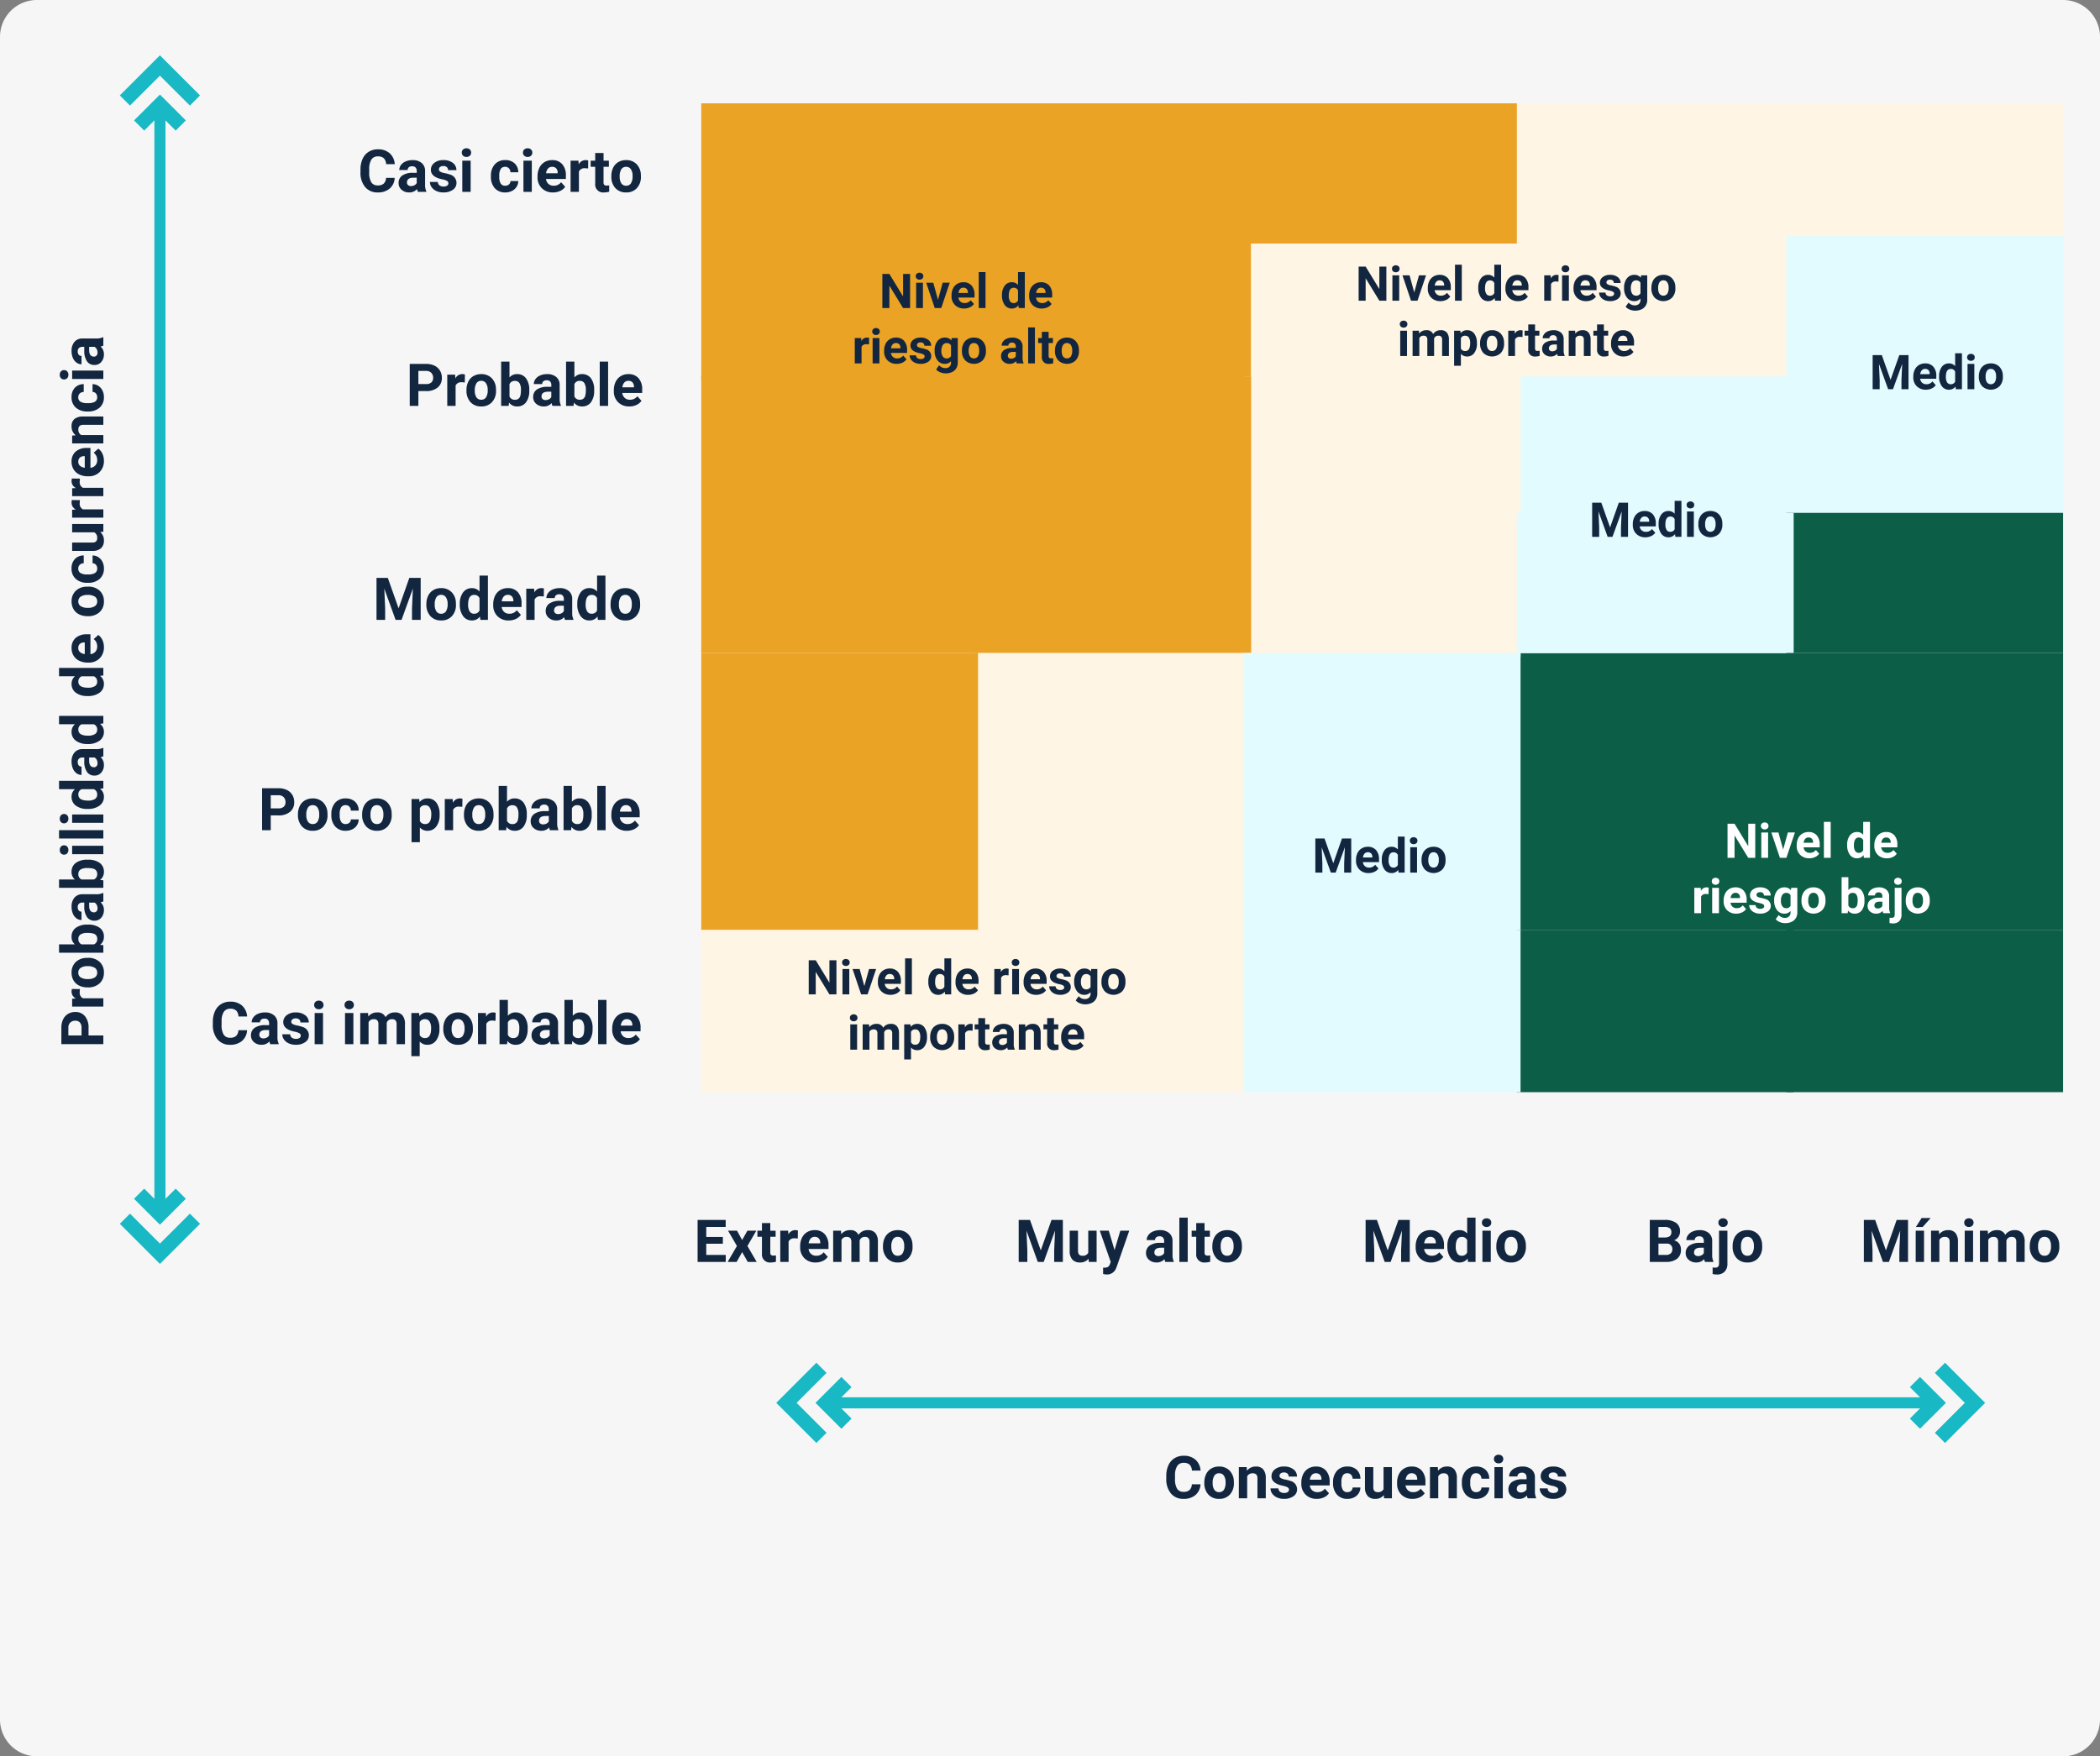 <svg xmlns="http://www.w3.org/2000/svg" width="569" height="476" viewBox="0 0 569 476">
  <rect x="0" y="0" width="569" height="476" fill="#808080" stroke="none"/>
  <g id="Group_1077100" data-name="Group 1077100" transform="translate(5813.667 -487.51)">
    <path id="Path_614220" data-name="Path 614220" d="M10,0H559a10,10,0,0,1,10,10V466a10,10,0,0,1-10,10H10A10,10,0,0,1,0,466V10A10,10,0,0,1,10,0Z" transform="translate(-5813.667 487.51)" fill="#f6f6f6"/>
    <path id="Path_614221" data-name="Path 614221" d="M3.359-4.008V0H1.016V-11.375H5.453a5.134,5.134,0,0,1,2.254.469A3.454,3.454,0,0,1,9.2-9.574a3.714,3.714,0,0,1,.523,1.965A3.266,3.266,0,0,1,8.582-4.973a4.767,4.767,0,0,1-3.168.965Zm0-1.9H5.453a2.059,2.059,0,0,0,1.418-.437,1.591,1.591,0,0,0,.488-1.25,1.876,1.876,0,0,0-.492-1.352,1.839,1.839,0,0,0-1.359-.531H3.359Zm12.578-.43a6.134,6.134,0,0,0-.812-.062,1.654,1.654,0,0,0-1.68.867V0H11.188V-8.453H13.32l.063,1.008a2.092,2.092,0,0,1,1.883-1.164,2.366,2.366,0,0,1,.7.1ZM16.391-4.3a5.013,5.013,0,0,1,.484-2.242A3.546,3.546,0,0,1,18.27-8.07a4.069,4.069,0,0,1,2.113-.539,3.849,3.849,0,0,1,2.793,1.047,4.2,4.2,0,0,1,1.207,2.844l.016.578A4.418,4.418,0,0,1,23.313-1.02,3.775,3.775,0,0,1,20.4.156,3.793,3.793,0,0,1,17.48-1.016,4.5,4.5,0,0,1,16.391-4.2Zm2.258.16A3.16,3.16,0,0,0,19.1-2.3a1.5,1.5,0,0,0,1.3.638,1.5,1.5,0,0,0,1.281-.63,3.457,3.457,0,0,0,.461-2.015A3.128,3.128,0,0,0,21.68-6.14a1.5,1.5,0,0,0-1.3-.649,1.474,1.474,0,0,0-1.281.646A3.516,3.516,0,0,0,18.648-4.144Zm14.758,0A5.119,5.119,0,0,1,32.539-.98,2.872,2.872,0,0,1,30.117.156,2.639,2.639,0,0,1,27.922-.9l-.1.9H25.789V-12h2.258v4.3A2.571,2.571,0,0,1,30.1-8.609a2.9,2.9,0,0,1,2.426,1.137,5.126,5.126,0,0,1,.879,3.2Zm-2.258-.164a3.363,3.363,0,0,0-.406-1.871,1.374,1.374,0,0,0-1.211-.59,1.489,1.489,0,0,0-1.484.883v3.336a1.509,1.509,0,0,0,1.5.891,1.394,1.394,0,0,0,1.438-1.078A5.562,5.562,0,0,0,31.148-4.312ZM39.7,0a2.507,2.507,0,0,1-.227-.758,2.732,2.732,0,0,1-2.133.914,3,3,0,0,1-2.059-.719,2.312,2.312,0,0,1-.816-1.812,2.389,2.389,0,0,1,1-2.062,4.915,4.915,0,0,1,2.879-.727h1.039v-.484a1.393,1.393,0,0,0-.3-.937,1.183,1.183,0,0,0-.949-.352,1.345,1.345,0,0,0-.895.273.929.929,0,0,0-.324.75H34.648A2.268,2.268,0,0,1,35.1-7.273a3,3,0,0,1,1.281-.98,4.669,4.669,0,0,1,1.859-.355,3.689,3.689,0,0,1,2.48.785,2.747,2.747,0,0,1,.918,2.207v3.664a4.041,4.041,0,0,0,.336,1.82V0ZM37.828-1.57a1.945,1.945,0,0,0,.922-.223,1.462,1.462,0,0,0,.625-.6V-3.844h-.844q-1.7,0-1.8,1.172l-.008.133a.9.9,0,0,0,.3.7A1.153,1.153,0,0,0,37.828-1.57ZM50.992-4.148A5.119,5.119,0,0,1,50.125-.98,2.872,2.872,0,0,1,47.7.156,2.639,2.639,0,0,1,45.508-.9l-.1.9H43.375V-12h2.258v4.3a2.571,2.571,0,0,1,2.055-.914,2.9,2.9,0,0,1,2.426,1.137,5.126,5.126,0,0,1,.879,3.2Zm-2.258-.164a3.363,3.363,0,0,0-.406-1.871,1.374,1.374,0,0,0-1.211-.59,1.489,1.489,0,0,0-1.484.883v3.336a1.509,1.509,0,0,0,1.5.891A1.394,1.394,0,0,0,48.57-2.742,5.562,5.562,0,0,0,48.734-4.312ZM54.766,0H52.5V-8.453h2.266Zm-2.4-10.641a1.112,1.112,0,0,1,.34-.836,1.277,1.277,0,0,1,.926-.328,1.28,1.28,0,0,1,.922.328,1.105,1.105,0,0,1,.344.836,1.108,1.108,0,0,1-.348.844,1.283,1.283,0,0,1-.918.328,1.283,1.283,0,0,1-.918-.328A1.108,1.108,0,0,1,52.367-10.641ZM59.008,0H56.742V-12h2.266ZM63.25,0H60.984V-8.453H63.25Zm-2.4-10.641a1.112,1.112,0,0,1,.34-.836,1.277,1.277,0,0,1,.926-.328,1.28,1.28,0,0,1,.922.328,1.105,1.105,0,0,1,.344.836,1.108,1.108,0,0,1-.348.844,1.283,1.283,0,0,1-.918.328A1.283,1.283,0,0,1,61.2-9.8,1.108,1.108,0,0,1,60.852-10.641Zm3.906,6.352a5.094,5.094,0,0,1,.887-3.148A2.877,2.877,0,0,1,68.07-8.609a2.589,2.589,0,0,1,2.039.922V-12h2.266V0H70.336l-.109-.9A2.657,2.657,0,0,1,68.055.156,2.869,2.869,0,0,1,65.66-1.02,5.258,5.258,0,0,1,64.758-4.289Zm2.258.168A3.337,3.337,0,0,0,67.43-2.3a1.349,1.349,0,0,0,1.2.634,1.511,1.511,0,0,0,1.477-.884V-5.889a1.489,1.489,0,0,0-1.461-.884Q67.016-6.773,67.016-4.121ZM79.023,0A2.507,2.507,0,0,1,78.8-.758a2.732,2.732,0,0,1-2.133.914,3,3,0,0,1-2.059-.719,2.312,2.312,0,0,1-.816-1.812,2.389,2.389,0,0,1,1-2.062,4.915,4.915,0,0,1,2.879-.727H78.7v-.484a1.393,1.393,0,0,0-.3-.937,1.183,1.183,0,0,0-.949-.352,1.345,1.345,0,0,0-.895.273.929.929,0,0,0-.324.75H73.977a2.268,2.268,0,0,1,.453-1.359,3,3,0,0,1,1.281-.98,4.669,4.669,0,0,1,1.859-.355,3.689,3.689,0,0,1,2.48.785,2.747,2.747,0,0,1,.918,2.207v3.664A4.041,4.041,0,0,0,81.3-.133V0ZM77.156-1.57a1.945,1.945,0,0,0,.922-.223,1.462,1.462,0,0,0,.625-.6V-3.844h-.844q-1.7,0-1.8,1.172l-.008.133a.9.9,0,0,0,.3.7A1.153,1.153,0,0,0,77.156-1.57Zm5.2-2.719a5.094,5.094,0,0,1,.887-3.148,2.877,2.877,0,0,1,2.426-1.172,2.589,2.589,0,0,1,2.039.922V-12h2.266V0H87.93L87.82-.9A2.657,2.657,0,0,1,85.648.156,2.869,2.869,0,0,1,83.254-1.02,5.258,5.258,0,0,1,82.352-4.289Zm2.258.168A3.337,3.337,0,0,0,85.023-2.3a1.349,1.349,0,0,0,1.2.634A1.511,1.511,0,0,0,87.7-2.548V-5.889a1.489,1.489,0,0,0-1.461-.884Q84.609-6.773,84.609-4.121Zm10.742-.168a5.094,5.094,0,0,1,.887-3.148,2.877,2.877,0,0,1,2.426-1.172,2.589,2.589,0,0,1,2.039.922V-12h2.266V0H100.93l-.109-.9A2.657,2.657,0,0,1,98.648.156,2.869,2.869,0,0,1,96.254-1.02,5.258,5.258,0,0,1,95.352-4.289Zm2.258.168A3.337,3.337,0,0,0,98.023-2.3a1.349,1.349,0,0,0,1.2.634,1.511,1.511,0,0,0,1.477-.884V-5.889a1.489,1.489,0,0,0-1.461-.884Q97.609-6.773,97.609-4.121Zm11,4.277a4.15,4.15,0,0,1-3.027-1.141,4.054,4.054,0,0,1-1.168-3.039v-.219a5.106,5.106,0,0,1,.492-2.277A3.612,3.612,0,0,1,106.3-8.066a3.914,3.914,0,0,1,2.059-.543,3.508,3.508,0,0,1,2.73,1.094,4.444,4.444,0,0,1,1,3.1v.922H106.7a2.1,2.1,0,0,0,.66,1.328,2,2,0,0,0,1.395.5,2.437,2.437,0,0,0,2.039-.945l1.109,1.242a3.389,3.389,0,0,1-1.375,1.121A4.511,4.511,0,0,1,108.609.156Zm-.258-6.945a1.411,1.411,0,0,0-1.09.455,2.357,2.357,0,0,0-.535,1.3h3.141v-.181a1.681,1.681,0,0,0-.406-1.165A1.456,1.456,0,0,0,108.352-6.789ZM117-4.3a5.013,5.013,0,0,1,.484-2.242,3.546,3.546,0,0,1,1.395-1.523,4.069,4.069,0,0,1,2.113-.539,3.849,3.849,0,0,1,2.793,1.047,4.2,4.2,0,0,1,1.207,2.844l.016.578a4.418,4.418,0,0,1-1.086,3.121A3.775,3.775,0,0,1,121.008.156a3.793,3.793,0,0,1-2.918-1.172A4.5,4.5,0,0,1,117-4.2Zm2.258.16a3.16,3.16,0,0,0,.453,1.843,1.5,1.5,0,0,0,1.3.638,1.5,1.5,0,0,0,1.281-.63,3.457,3.457,0,0,0,.461-2.015,3.128,3.128,0,0,0-.461-1.831,1.5,1.5,0,0,0-1.3-.649,1.474,1.474,0,0,0-1.281.646A3.516,3.516,0,0,0,119.258-4.144Zm10.656,2.48a1.481,1.481,0,0,0,1.016-.344,1.2,1.2,0,0,0,.406-.914h2.117a2.9,2.9,0,0,1-.469,1.574,3.093,3.093,0,0,1-1.262,1.109,3.949,3.949,0,0,1-1.77.395A3.67,3.67,0,0,1,127.094-1a4.56,4.56,0,0,1-1.047-3.184v-.148a4.508,4.508,0,0,1,1.039-3.117,3.627,3.627,0,0,1,2.852-1.164,3.555,3.555,0,0,1,2.543.9,3.2,3.2,0,0,1,.973,2.4h-2.117a1.551,1.551,0,0,0-.406-1.072,1.355,1.355,0,0,0-1.031-.412,1.36,1.36,0,0,0-1.191.575,3.333,3.333,0,0,0-.4,1.866v.235a3.375,3.375,0,0,0,.4,1.878A1.377,1.377,0,0,0,129.914-1.664Zm9.891.8A2.831,2.831,0,0,1,137.492.156a2.67,2.67,0,0,1-2.074-.781,3.335,3.335,0,0,1-.73-2.289V-8.453h2.258v5.467q0,1.322,1.2,1.322a1.63,1.63,0,0,0,1.578-.8V-8.453h2.266V0h-2.125Zm8.641-5.477a6.134,6.134,0,0,0-.812-.062,1.654,1.654,0,0,0-1.68.867V0H143.7V-8.453h2.133l.063,1.008a2.092,2.092,0,0,1,1.883-1.164,2.366,2.366,0,0,1,.7.1Zm5.836,0a6.134,6.134,0,0,0-.812-.062,1.654,1.654,0,0,0-1.68.867V0h-2.258V-8.453h2.133l.063,1.008a2.092,2.092,0,0,1,1.883-1.164,2.366,2.366,0,0,1,.7.1ZM159.109.156a4.15,4.15,0,0,1-3.027-1.141,4.054,4.054,0,0,1-1.168-3.039v-.219a5.106,5.106,0,0,1,.492-2.277A3.612,3.612,0,0,1,156.8-8.066a3.914,3.914,0,0,1,2.059-.543,3.508,3.508,0,0,1,2.73,1.094,4.444,4.444,0,0,1,1,3.1v.922H157.2a2.1,2.1,0,0,0,.66,1.328,2,2,0,0,0,1.395.5,2.437,2.437,0,0,0,2.039-.945l1.109,1.242a3.389,3.389,0,0,1-1.375,1.121A4.511,4.511,0,0,1,159.109.156Zm-.258-6.945a1.411,1.411,0,0,0-1.09.455,2.357,2.357,0,0,0-.535,1.3h3.141v-.181a1.681,1.681,0,0,0-.406-1.165A1.456,1.456,0,0,0,158.852-6.789Zm7.094-1.664.07.977a2.951,2.951,0,0,1,2.43-1.133,2.453,2.453,0,0,1,2,.789,3.682,3.682,0,0,1,.672,2.359V0h-2.258V-5.406a1.465,1.465,0,0,0-.312-1.043,1.4,1.4,0,0,0-1.039-.324,1.553,1.553,0,0,0-1.43.813V0H163.82V-8.453Zm10.4,6.789a1.481,1.481,0,0,0,1.016-.344,1.2,1.2,0,0,0,.406-.914h2.117a2.9,2.9,0,0,1-.469,1.574,3.093,3.093,0,0,1-1.262,1.109,3.949,3.949,0,0,1-1.77.395A3.67,3.67,0,0,1,173.523-1a4.56,4.56,0,0,1-1.047-3.184v-.148a4.508,4.508,0,0,1,1.039-3.117,3.627,3.627,0,0,1,2.852-1.164,3.555,3.555,0,0,1,2.543.9,3.2,3.2,0,0,1,.973,2.4h-2.117a1.551,1.551,0,0,0-.406-1.072,1.355,1.355,0,0,0-1.031-.412,1.36,1.36,0,0,0-1.191.575,3.333,3.333,0,0,0-.4,1.866v.235a3.375,3.375,0,0,0,.4,1.878A1.377,1.377,0,0,0,176.344-1.664ZM183.555,0h-2.266V-8.453h2.266Zm-2.4-10.641a1.112,1.112,0,0,1,.34-.836,1.277,1.277,0,0,1,.926-.328,1.28,1.28,0,0,1,.922.328,1.105,1.105,0,0,1,.344.836,1.109,1.109,0,0,1-.348.844,1.283,1.283,0,0,1-.918.328A1.283,1.283,0,0,1,181.5-9.8,1.109,1.109,0,0,1,181.156-10.641ZM190.313,0a2.507,2.507,0,0,1-.227-.758,2.732,2.732,0,0,1-2.133.914,3,3,0,0,1-2.059-.719,2.312,2.312,0,0,1-.816-1.812,2.389,2.389,0,0,1,1-2.062,4.915,4.915,0,0,1,2.879-.727h1.039v-.484a1.393,1.393,0,0,0-.3-.937,1.183,1.183,0,0,0-.949-.352,1.345,1.345,0,0,0-.895.273.929.929,0,0,0-.324.75h-2.258a2.268,2.268,0,0,1,.453-1.359A3,3,0,0,1,187-8.254a4.669,4.669,0,0,1,1.859-.355,3.689,3.689,0,0,1,2.48.785,2.747,2.747,0,0,1,.918,2.207v3.664a4.041,4.041,0,0,0,.336,1.82V0Zm-1.867-1.57a1.945,1.945,0,0,0,.922-.223,1.462,1.462,0,0,0,.625-.6V-3.844h-.844q-1.7,0-1.8,1.172l-.008.133a.9.9,0,0,0,.3.7A1.153,1.153,0,0,0,188.445-1.57Z" transform="translate(-5785.667 771.504) rotate(-90)" fill="#12263f"/>
    <path id="Path_614222" data-name="Path 614222" d="M9.945-3.789A4.025,4.025,0,0,1,8.59-.9,4.76,4.76,0,0,1,5.367.156,4.28,4.28,0,0,1,1.926-1.316,6.038,6.038,0,0,1,.672-5.359v-.7A6.819,6.819,0,0,1,1.25-8.945,4.332,4.332,0,0,1,2.9-10.863a4.629,4.629,0,0,1,2.5-.668A4.637,4.637,0,0,1,8.57-10.477,4.326,4.326,0,0,1,9.961-7.516H7.617A2.376,2.376,0,0,0,7-9.113a2.271,2.271,0,0,0-1.605-.5,1.991,1.991,0,0,0-1.754.84,4.707,4.707,0,0,0-.6,2.605V-5.3a5.038,5.038,0,0,0,.559,2.7,1.954,1.954,0,0,0,1.762.852,2.314,2.314,0,0,0,1.621-.5A2.241,2.241,0,0,0,7.6-3.789ZM10.984-4.3a5.013,5.013,0,0,1,.484-2.242A3.546,3.546,0,0,1,12.863-8.07a4.069,4.069,0,0,1,2.113-.539A3.849,3.849,0,0,1,17.77-7.562a4.2,4.2,0,0,1,1.207,2.844l.016.578A4.418,4.418,0,0,1,17.906-1.02,3.775,3.775,0,0,1,14.992.156a3.793,3.793,0,0,1-2.918-1.172A4.5,4.5,0,0,1,10.984-4.2Zm2.258.16A3.16,3.16,0,0,0,13.7-2.3a1.5,1.5,0,0,0,1.3.638,1.5,1.5,0,0,0,1.281-.63,3.457,3.457,0,0,0,.461-2.015,3.128,3.128,0,0,0-.461-1.831,1.5,1.5,0,0,0-1.3-.649,1.474,1.474,0,0,0-1.281.646A3.516,3.516,0,0,0,13.242-4.144Zm9.219-4.309.07.977a2.951,2.951,0,0,1,2.43-1.133,2.453,2.453,0,0,1,2,.789,3.682,3.682,0,0,1,.672,2.359V0H25.375V-5.406a1.465,1.465,0,0,0-.312-1.043,1.4,1.4,0,0,0-1.039-.324,1.553,1.553,0,0,0-1.43.813V0H20.336V-8.453ZM33.922-2.336a.727.727,0,0,0-.41-.652A4.659,4.659,0,0,0,32.2-3.414Q29.18-4.047,29.18-5.977a2.323,2.323,0,0,1,.934-1.879,3.766,3.766,0,0,1,2.441-.754,4.053,4.053,0,0,1,2.574.758,2.388,2.388,0,0,1,.965,1.969H33.836a1.092,1.092,0,0,0-.312-.8A1.322,1.322,0,0,0,32.547-7a1.351,1.351,0,0,0-.883.258.814.814,0,0,0-.312.656.7.7,0,0,0,.355.605,3.657,3.657,0,0,0,1.2.4,9.8,9.8,0,0,1,1.422.379A2.336,2.336,0,0,1,36.117-2.43a2.2,2.2,0,0,1-.992,1.871,4.28,4.28,0,0,1-2.562.715,4.47,4.47,0,0,1-1.887-.379,3.166,3.166,0,0,1-1.293-1.039,2.414,2.414,0,0,1-.469-1.426h2.141a1.179,1.179,0,0,0,.445.922,1.766,1.766,0,0,0,1.109.32,1.635,1.635,0,0,0,.98-.246A.766.766,0,0,0,33.922-2.336ZM41.461.156A4.15,4.15,0,0,1,38.434-.984a4.054,4.054,0,0,1-1.168-3.039v-.219a5.106,5.106,0,0,1,.492-2.277,3.612,3.612,0,0,1,1.395-1.547,3.914,3.914,0,0,1,2.059-.543,3.508,3.508,0,0,1,2.73,1.094,4.444,4.444,0,0,1,1,3.1v.922H39.555a2.1,2.1,0,0,0,.66,1.328,2,2,0,0,0,1.395.5,2.437,2.437,0,0,0,2.039-.945l1.109,1.242A3.389,3.389,0,0,1,43.383-.246,4.511,4.511,0,0,1,41.461.156ZM41.2-6.789a1.411,1.411,0,0,0-1.09.455,2.357,2.357,0,0,0-.535,1.3h3.141v-.181a1.681,1.681,0,0,0-.406-1.165A1.456,1.456,0,0,0,41.2-6.789Zm8.531,5.125a1.481,1.481,0,0,0,1.016-.344,1.2,1.2,0,0,0,.406-.914h2.117A2.9,2.9,0,0,1,52.8-1.348,3.093,3.093,0,0,1,51.543-.238a3.949,3.949,0,0,1-1.77.395A3.67,3.67,0,0,1,46.914-1,4.56,4.56,0,0,1,45.867-4.18v-.148a4.508,4.508,0,0,1,1.039-3.117,3.627,3.627,0,0,1,2.852-1.164,3.555,3.555,0,0,1,2.543.9,3.2,3.2,0,0,1,.973,2.4H51.156a1.551,1.551,0,0,0-.406-1.072,1.354,1.354,0,0,0-1.031-.412,1.36,1.36,0,0,0-1.191.575,3.333,3.333,0,0,0-.4,1.866v.235a3.375,3.375,0,0,0,.4,1.878A1.377,1.377,0,0,0,49.734-1.664Zm9.891.8A2.831,2.831,0,0,1,57.313.156a2.67,2.67,0,0,1-2.074-.781,3.335,3.335,0,0,1-.73-2.289V-8.453h2.258v5.467q0,1.322,1.2,1.322a1.63,1.63,0,0,0,1.578-.8V-8.453h2.266V0H59.688ZM67.406.156A4.15,4.15,0,0,1,64.379-.984a4.054,4.054,0,0,1-1.168-3.039v-.219A5.106,5.106,0,0,1,63.7-6.52,3.612,3.612,0,0,1,65.1-8.066a3.914,3.914,0,0,1,2.059-.543,3.508,3.508,0,0,1,2.73,1.094,4.444,4.444,0,0,1,1,3.1v.922H65.5a2.1,2.1,0,0,0,.66,1.328,2,2,0,0,0,1.395.5,2.437,2.437,0,0,0,2.039-.945L70.7-1.367A3.389,3.389,0,0,1,69.328-.246,4.511,4.511,0,0,1,67.406.156Zm-.258-6.945a1.411,1.411,0,0,0-1.09.455,2.357,2.357,0,0,0-.535,1.3h3.141v-.181a1.681,1.681,0,0,0-.406-1.165A1.456,1.456,0,0,0,67.148-6.789Zm7.094-1.664.07.977a2.951,2.951,0,0,1,2.43-1.133,2.453,2.453,0,0,1,2,.789,3.682,3.682,0,0,1,.672,2.359V0H77.156V-5.406a1.465,1.465,0,0,0-.312-1.043A1.4,1.4,0,0,0,75.8-6.773a1.553,1.553,0,0,0-1.43.813V0H72.117V-8.453Zm10.4,6.789a1.481,1.481,0,0,0,1.016-.344,1.2,1.2,0,0,0,.406-.914H88.18a2.9,2.9,0,0,1-.469,1.574A3.093,3.093,0,0,1,86.449-.238a3.949,3.949,0,0,1-1.77.395A3.67,3.67,0,0,1,81.82-1,4.56,4.56,0,0,1,80.773-4.18v-.148a4.508,4.508,0,0,1,1.039-3.117,3.627,3.627,0,0,1,2.852-1.164,3.555,3.555,0,0,1,2.543.9,3.2,3.2,0,0,1,.973,2.4H86.063a1.551,1.551,0,0,0-.406-1.072,1.354,1.354,0,0,0-1.031-.412,1.36,1.36,0,0,0-1.191.575,3.333,3.333,0,0,0-.4,1.866v.235a3.375,3.375,0,0,0,.4,1.878A1.377,1.377,0,0,0,84.641-1.664ZM91.852,0H89.586V-8.453h2.266Zm-2.4-10.641a1.112,1.112,0,0,1,.34-.836,1.277,1.277,0,0,1,.926-.328,1.28,1.28,0,0,1,.922.328,1.105,1.105,0,0,1,.344.836,1.108,1.108,0,0,1-.348.844,1.283,1.283,0,0,1-.918.328A1.283,1.283,0,0,1,89.8-9.8,1.108,1.108,0,0,1,89.453-10.641ZM98.609,0a2.507,2.507,0,0,1-.227-.758A2.732,2.732,0,0,1,96.25.156a3,3,0,0,1-2.059-.719,2.312,2.312,0,0,1-.816-1.812,2.389,2.389,0,0,1,1-2.062,4.915,4.915,0,0,1,2.879-.727h1.039v-.484a1.393,1.393,0,0,0-.3-.937,1.183,1.183,0,0,0-.949-.352,1.345,1.345,0,0,0-.895.273.929.929,0,0,0-.324.75H93.563a2.268,2.268,0,0,1,.453-1.359,3,3,0,0,1,1.281-.98,4.669,4.669,0,0,1,1.859-.355,3.689,3.689,0,0,1,2.48.785,2.747,2.747,0,0,1,.918,2.207v3.664a4.041,4.041,0,0,0,.336,1.82V0ZM96.742-1.57a1.945,1.945,0,0,0,.922-.223,1.462,1.462,0,0,0,.625-.6V-3.844h-.844q-1.7,0-1.8,1.172l-.008.133a.9.9,0,0,0,.3.7A1.153,1.153,0,0,0,96.742-1.57Zm10.125-.766a.727.727,0,0,0-.41-.652,4.659,4.659,0,0,0-1.316-.426q-3.016-.633-3.016-2.562a2.323,2.323,0,0,1,.934-1.879,3.766,3.766,0,0,1,2.441-.754,4.053,4.053,0,0,1,2.574.758,2.388,2.388,0,0,1,.965,1.969h-2.258a1.092,1.092,0,0,0-.312-.8A1.322,1.322,0,0,0,105.492-7a1.351,1.351,0,0,0-.883.258.814.814,0,0,0-.312.656.7.7,0,0,0,.355.605,3.657,3.657,0,0,0,1.2.4,9.8,9.8,0,0,1,1.422.379,2.336,2.336,0,0,1,1.789,2.273,2.2,2.2,0,0,1-.992,1.871,4.28,4.28,0,0,1-2.562.715,4.47,4.47,0,0,1-1.887-.379,3.166,3.166,0,0,1-1.293-1.039,2.414,2.414,0,0,1-.469-1.426H104a1.179,1.179,0,0,0,.445.922,1.766,1.766,0,0,0,1.109.32,1.635,1.635,0,0,0,.98-.246A.766.766,0,0,0,106.867-2.336Z" transform="translate(-5498.334 893.579)" fill="#12263f"/>
    <g id="Group_1076565" data-name="Group 1076565" transform="translate(-5759.466 809.652) rotate(90)">
      <path id="Path_213857" data-name="Path 213857" d="M2.754,0,0,2.753l8.114,8.115L0,18.983l2.754,2.753L13.622,10.868Z" transform="translate(6.779 0)" fill="#18b8c4"/>
      <path id="Path_213858" data-name="Path 213858" d="M0,2.753,4.265,7.018,0,11.283l2.753,2.753L9.773,7.018,2.753,0Z" transform="translate(0 3.85)" fill="#18b8c4"/>
    </g>
    <g id="Group_1076566" data-name="Group 1076566" transform="translate(-5781.202 522.904) rotate(-90)">
      <path id="Path_213857-2" data-name="Path 213857" d="M2.754,0,0,2.753l8.114,8.115L0,18.983l2.754,2.753L13.622,10.868Z" transform="translate(6.779 0)" fill="#18b8c4"/>
      <path id="Path_213858-2" data-name="Path 213858" d="M0,2.753,4.265,7.018,0,11.283l2.753,2.753L9.773,7.018,2.753,0Z" transform="translate(0 3.85)" fill="#18b8c4"/>
    </g>
    <path id="Path_613144" data-name="Path 613144" d="M600,17736.367v-297.631" transform="translate(-6370.334 -16920.314)" fill="none" stroke="#18b8c4" stroke-width="3"/>
    <g id="Group_1076565-2" data-name="Group 1076565" transform="translate(-5296.188 856.843)">
      <path id="Path_213857-3" data-name="Path 213857" d="M2.754,0,0,2.753l8.114,8.115L0,18.983l2.754,2.753L13.622,10.868Z" transform="translate(6.779 0)" fill="#18b8c4"/>
      <path id="Path_213858-3" data-name="Path 213858" d="M0,2.753,4.265,7.018,0,11.283l2.753,2.753L9.773,7.018,2.753,0Z" transform="translate(0 3.85)" fill="#18b8c4"/>
    </g>
    <g id="Group_1076566-2" data-name="Group 1076566" transform="translate(-5582.936 878.579) rotate(-180)">
      <path id="Path_213857-4" data-name="Path 213857" d="M2.754,0,0,2.753l8.114,8.115L0,18.983l2.754,2.753L13.622,10.868Z" transform="translate(6.779 0)" fill="#18b8c4"/>
      <path id="Path_213858-4" data-name="Path 213858" d="M0,2.753,4.265,7.018,0,11.283l2.753,2.753L9.773,7.018,2.753,0Z" transform="translate(0 3.85)" fill="#18b8c4"/>
    </g>
    <path id="Path_613144-2" data-name="Path 613144" d="M600,17736.367v-297.631" transform="translate(-23026.154 1467.711) rotate(-90)" fill="none" stroke="#18b8c4" stroke-width="3"/>
    <path id="Path_614230" data-name="Path 614230" d="M9.945-3.789A4.025,4.025,0,0,1,8.59-.9,4.76,4.76,0,0,1,5.367.156,4.28,4.28,0,0,1,1.926-1.316,6.038,6.038,0,0,1,.672-5.359v-.7A6.819,6.819,0,0,1,1.25-8.945,4.332,4.332,0,0,1,2.9-10.863a4.629,4.629,0,0,1,2.5-.668A4.637,4.637,0,0,1,8.57-10.477,4.326,4.326,0,0,1,9.961-7.516H7.617A2.376,2.376,0,0,0,7-9.113a2.271,2.271,0,0,0-1.605-.5,1.991,1.991,0,0,0-1.754.84,4.707,4.707,0,0,0-.6,2.605V-5.3a5.038,5.038,0,0,0,.559,2.7,1.954,1.954,0,0,0,1.762.852,2.314,2.314,0,0,0,1.621-.5A2.241,2.241,0,0,0,7.6-3.789ZM16.234,0a2.507,2.507,0,0,1-.227-.758,2.732,2.732,0,0,1-2.133.914,3,3,0,0,1-2.059-.719A2.312,2.312,0,0,1,11-2.375a2.389,2.389,0,0,1,1-2.062,4.915,4.915,0,0,1,2.879-.727h1.039v-.484a1.393,1.393,0,0,0-.3-.937,1.183,1.183,0,0,0-.949-.352,1.345,1.345,0,0,0-.895.273.929.929,0,0,0-.324.75H11.188a2.268,2.268,0,0,1,.453-1.359,3,3,0,0,1,1.281-.98,4.669,4.669,0,0,1,1.859-.355,3.689,3.689,0,0,1,2.48.785,2.747,2.747,0,0,1,.918,2.207v3.664a4.041,4.041,0,0,0,.336,1.82V0ZM14.367-1.57a1.945,1.945,0,0,0,.922-.223,1.462,1.462,0,0,0,.625-.6V-3.844H15.07q-1.7,0-1.8,1.172l-.008.133a.9.9,0,0,0,.3.7A1.153,1.153,0,0,0,14.367-1.57Zm10.125-.766a.727.727,0,0,0-.41-.652,4.659,4.659,0,0,0-1.316-.426Q19.75-4.047,19.75-5.977a2.323,2.323,0,0,1,.934-1.879,3.766,3.766,0,0,1,2.441-.754,4.053,4.053,0,0,1,2.574.758,2.388,2.388,0,0,1,.965,1.969H24.406a1.092,1.092,0,0,0-.312-.8A1.322,1.322,0,0,0,23.117-7a1.351,1.351,0,0,0-.883.258.814.814,0,0,0-.312.656.7.7,0,0,0,.355.605,3.657,3.657,0,0,0,1.2.4A9.8,9.8,0,0,1,24.9-4.7,2.336,2.336,0,0,1,26.688-2.43,2.2,2.2,0,0,1,25.7-.559a4.28,4.28,0,0,1-2.562.715,4.47,4.47,0,0,1-1.887-.379,3.166,3.166,0,0,1-1.293-1.039,2.414,2.414,0,0,1-.469-1.426h2.141a1.179,1.179,0,0,0,.445.922,1.766,1.766,0,0,0,1.109.32,1.635,1.635,0,0,0,.98-.246A.766.766,0,0,0,24.492-2.336ZM30.523,0H28.258V-8.453h2.266Zm-2.4-10.641a1.112,1.112,0,0,1,.34-.836,1.277,1.277,0,0,1,.926-.328,1.28,1.28,0,0,1,.922.328,1.105,1.105,0,0,1,.344.836,1.108,1.108,0,0,1-.348.844,1.283,1.283,0,0,1-.918.328,1.283,1.283,0,0,1-.918-.328A1.108,1.108,0,0,1,28.125-10.641ZM39.883-1.664A1.481,1.481,0,0,0,40.9-2.008a1.2,1.2,0,0,0,.406-.914h2.117a2.9,2.9,0,0,1-.469,1.574A3.093,3.093,0,0,1,41.691-.238a3.949,3.949,0,0,1-1.77.395A3.67,3.67,0,0,1,37.063-1,4.56,4.56,0,0,1,36.016-4.18v-.148a4.508,4.508,0,0,1,1.039-3.117,3.627,3.627,0,0,1,2.852-1.164,3.555,3.555,0,0,1,2.543.9,3.2,3.2,0,0,1,.973,2.4H41.3A1.551,1.551,0,0,0,40.9-6.377a1.354,1.354,0,0,0-1.031-.412,1.36,1.36,0,0,0-1.191.575,3.333,3.333,0,0,0-.4,1.866v.235a3.375,3.375,0,0,0,.4,1.878A1.377,1.377,0,0,0,39.883-1.664ZM47.094,0H44.828V-8.453h2.266ZM44.7-10.641a1.112,1.112,0,0,1,.34-.836,1.277,1.277,0,0,1,.926-.328,1.28,1.28,0,0,1,.922.328,1.105,1.105,0,0,1,.344.836,1.108,1.108,0,0,1-.348.844,1.283,1.283,0,0,1-.918.328,1.283,1.283,0,0,1-.918-.328A1.108,1.108,0,0,1,44.7-10.641ZM52.844.156A4.15,4.15,0,0,1,49.816-.984a4.054,4.054,0,0,1-1.168-3.039v-.219a5.106,5.106,0,0,1,.492-2.277,3.612,3.612,0,0,1,1.395-1.547,3.914,3.914,0,0,1,2.059-.543,3.508,3.508,0,0,1,2.73,1.094,4.444,4.444,0,0,1,1,3.1v.922H50.938a2.1,2.1,0,0,0,.66,1.328,2,2,0,0,0,1.395.5,2.437,2.437,0,0,0,2.039-.945l1.109,1.242A3.389,3.389,0,0,1,54.766-.246,4.511,4.511,0,0,1,52.844.156Zm-.258-6.945a1.411,1.411,0,0,0-1.09.455,2.357,2.357,0,0,0-.535,1.3H54.1v-.181A1.681,1.681,0,0,0,53.7-6.377,1.456,1.456,0,0,0,52.586-6.789Zm9.766.453a6.134,6.134,0,0,0-.812-.062,1.654,1.654,0,0,0-1.68.867V0H57.6V-8.453h2.133L59.8-7.445A2.092,2.092,0,0,1,61.68-8.609a2.366,2.366,0,0,1,.7.1Zm4.18-4.2v2.078h1.445V-6.8H66.531v4.219a1.007,1.007,0,0,0,.18.672.9.9,0,0,0,.688.2,3.6,3.6,0,0,0,.664-.055V-.047a4.648,4.648,0,0,1-1.367.2,2.156,2.156,0,0,1-2.422-2.4V-6.8H63.039V-8.453h1.234v-2.078ZM68.648-4.3a5.013,5.013,0,0,1,.484-2.242A3.546,3.546,0,0,1,70.527-8.07a4.069,4.069,0,0,1,2.113-.539,3.849,3.849,0,0,1,2.793,1.047,4.2,4.2,0,0,1,1.207,2.844l.016.578A4.418,4.418,0,0,1,75.57-1.02,3.775,3.775,0,0,1,72.656.156a3.793,3.793,0,0,1-2.918-1.172A4.5,4.5,0,0,1,68.648-4.2Zm2.258.16A3.16,3.16,0,0,0,71.359-2.3a1.5,1.5,0,0,0,1.3.638,1.5,1.5,0,0,0,1.281-.63A3.457,3.457,0,0,0,74.4-4.309a3.128,3.128,0,0,0-.461-1.831,1.5,1.5,0,0,0-1.3-.649,1.474,1.474,0,0,0-1.281.646A3.516,3.516,0,0,0,70.906-4.144Z" transform="translate(-5716.667 539.51)" fill="#12263f"/>
    <path id="Path_614231" data-name="Path 614231" d="M3.359-4.008V0H1.016V-11.375H5.453a5.134,5.134,0,0,1,2.254.469A3.454,3.454,0,0,1,9.2-9.574a3.714,3.714,0,0,1,.523,1.965A3.266,3.266,0,0,1,8.582-4.973a4.767,4.767,0,0,1-3.168.965Zm0-1.9H5.453a2.059,2.059,0,0,0,1.418-.437,1.591,1.591,0,0,0,.488-1.25,1.876,1.876,0,0,0-.492-1.352,1.839,1.839,0,0,0-1.359-.531H3.359Zm12.578-.43a6.134,6.134,0,0,0-.812-.062,1.654,1.654,0,0,0-1.68.867V0H11.188V-8.453H13.32l.063,1.008a2.092,2.092,0,0,1,1.883-1.164,2.366,2.366,0,0,1,.7.1ZM16.391-4.3a5.013,5.013,0,0,1,.484-2.242A3.546,3.546,0,0,1,18.27-8.07a4.069,4.069,0,0,1,2.113-.539,3.849,3.849,0,0,1,2.793,1.047,4.2,4.2,0,0,1,1.207,2.844l.016.578A4.418,4.418,0,0,1,23.313-1.02,3.775,3.775,0,0,1,20.4.156,3.793,3.793,0,0,1,17.48-1.016,4.5,4.5,0,0,1,16.391-4.2Zm2.258.16A3.16,3.16,0,0,0,19.1-2.3a1.5,1.5,0,0,0,1.3.638,1.5,1.5,0,0,0,1.281-.63,3.457,3.457,0,0,0,.461-2.015A3.128,3.128,0,0,0,21.68-6.14a1.5,1.5,0,0,0-1.3-.649,1.474,1.474,0,0,0-1.281.646A3.516,3.516,0,0,0,18.648-4.144Zm14.758,0A5.119,5.119,0,0,1,32.539-.98,2.872,2.872,0,0,1,30.117.156,2.639,2.639,0,0,1,27.922-.9l-.1.9H25.789V-12h2.258v4.3A2.571,2.571,0,0,1,30.1-8.609a2.9,2.9,0,0,1,2.426,1.137,5.126,5.126,0,0,1,.879,3.2Zm-2.258-.164a3.363,3.363,0,0,0-.406-1.871,1.374,1.374,0,0,0-1.211-.59,1.489,1.489,0,0,0-1.484.883v3.336a1.509,1.509,0,0,0,1.5.891,1.394,1.394,0,0,0,1.438-1.078A5.562,5.562,0,0,0,31.148-4.312ZM39.7,0a2.507,2.507,0,0,1-.227-.758,2.732,2.732,0,0,1-2.133.914,3,3,0,0,1-2.059-.719,2.312,2.312,0,0,1-.816-1.812,2.389,2.389,0,0,1,1-2.062,4.915,4.915,0,0,1,2.879-.727h1.039v-.484a1.393,1.393,0,0,0-.3-.937,1.183,1.183,0,0,0-.949-.352,1.345,1.345,0,0,0-.895.273.929.929,0,0,0-.324.75H34.648A2.268,2.268,0,0,1,35.1-7.273a3,3,0,0,1,1.281-.98,4.669,4.669,0,0,1,1.859-.355,3.689,3.689,0,0,1,2.48.785,2.747,2.747,0,0,1,.918,2.207v3.664a4.041,4.041,0,0,0,.336,1.82V0ZM37.828-1.57a1.945,1.945,0,0,0,.922-.223,1.462,1.462,0,0,0,.625-.6V-3.844h-.844q-1.7,0-1.8,1.172l-.008.133a.9.9,0,0,0,.3.7A1.153,1.153,0,0,0,37.828-1.57ZM50.992-4.148A5.119,5.119,0,0,1,50.125-.98,2.872,2.872,0,0,1,47.7.156,2.639,2.639,0,0,1,45.508-.9l-.1.9H43.375V-12h2.258v4.3a2.571,2.571,0,0,1,2.055-.914,2.9,2.9,0,0,1,2.426,1.137,5.126,5.126,0,0,1,.879,3.2Zm-2.258-.164a3.363,3.363,0,0,0-.406-1.871,1.374,1.374,0,0,0-1.211-.59,1.489,1.489,0,0,0-1.484.883v3.336a1.509,1.509,0,0,0,1.5.891A1.394,1.394,0,0,0,48.57-2.742,5.562,5.562,0,0,0,48.734-4.312ZM54.766,0H52.5V-12h2.266Zm5.75.156A4.15,4.15,0,0,1,57.488-.984,4.054,4.054,0,0,1,56.32-4.023v-.219a5.106,5.106,0,0,1,.492-2.277,3.612,3.612,0,0,1,1.395-1.547,3.914,3.914,0,0,1,2.059-.543A3.508,3.508,0,0,1,63-7.516a4.444,4.444,0,0,1,1,3.1v.922H58.609a2.1,2.1,0,0,0,.66,1.328,2,2,0,0,0,1.395.5A2.437,2.437,0,0,0,62.7-2.609l1.109,1.242A3.389,3.389,0,0,1,62.438-.246,4.511,4.511,0,0,1,60.516.156Zm-.258-6.945a1.411,1.411,0,0,0-1.09.455,2.357,2.357,0,0,0-.535,1.3h3.141v-.181a1.681,1.681,0,0,0-.406-1.165A1.456,1.456,0,0,0,60.258-6.789Z" transform="translate(-5703.667 597.51)" fill="#12263f"/>
    <path id="Path_614232" data-name="Path 614232" d="M4.078-11.375,7-3.125l2.906-8.25h3.078V0H10.633V-3.109l.234-5.367L7.8,0H6.188L3.125-8.469l.234,5.359V0H1.016V-11.375ZM14.531-4.3a5.013,5.013,0,0,1,.484-2.242A3.546,3.546,0,0,1,16.41-8.07a4.069,4.069,0,0,1,2.113-.539,3.849,3.849,0,0,1,2.793,1.047,4.2,4.2,0,0,1,1.207,2.844l.016.578A4.418,4.418,0,0,1,21.453-1.02,3.775,3.775,0,0,1,18.539.156a3.793,3.793,0,0,1-2.918-1.172A4.5,4.5,0,0,1,14.531-4.2Zm2.258.16A3.16,3.16,0,0,0,17.242-2.3a1.5,1.5,0,0,0,1.3.638,1.5,1.5,0,0,0,1.281-.63,3.457,3.457,0,0,0,.461-2.015A3.128,3.128,0,0,0,19.82-6.14a1.5,1.5,0,0,0-1.3-.649,1.474,1.474,0,0,0-1.281.646A3.516,3.516,0,0,0,16.789-4.144Zm6.789-.145a5.094,5.094,0,0,1,.887-3.148,2.877,2.877,0,0,1,2.426-1.172,2.589,2.589,0,0,1,2.039.922V-12H31.2V0H29.156l-.109-.9A2.657,2.657,0,0,1,26.875.156,2.869,2.869,0,0,1,24.48-1.02,5.258,5.258,0,0,1,23.578-4.289Zm2.258.168A3.337,3.337,0,0,0,26.25-2.3a1.349,1.349,0,0,0,1.2.634,1.511,1.511,0,0,0,1.477-.884V-5.889a1.489,1.489,0,0,0-1.461-.884Q25.836-6.773,25.836-4.121Zm11,4.277A4.15,4.15,0,0,1,33.809-.984a4.054,4.054,0,0,1-1.168-3.039v-.219a5.106,5.106,0,0,1,.492-2.277,3.612,3.612,0,0,1,1.395-1.547,3.914,3.914,0,0,1,2.059-.543,3.508,3.508,0,0,1,2.73,1.094,4.444,4.444,0,0,1,1,3.1v.922H34.93a2.1,2.1,0,0,0,.66,1.328,2,2,0,0,0,1.395.5,2.437,2.437,0,0,0,2.039-.945l1.109,1.242A3.389,3.389,0,0,1,38.758-.246,4.511,4.511,0,0,1,36.836.156Zm-.258-6.945a1.411,1.411,0,0,0-1.09.455,2.357,2.357,0,0,0-.535,1.3h3.141v-.181a1.681,1.681,0,0,0-.406-1.165A1.456,1.456,0,0,0,36.578-6.789Zm9.766.453a6.134,6.134,0,0,0-.812-.062,1.654,1.654,0,0,0-1.68.867V0H41.594V-8.453h2.133l.063,1.008a2.092,2.092,0,0,1,1.883-1.164,2.366,2.366,0,0,1,.7.1ZM52.094,0a2.507,2.507,0,0,1-.227-.758,2.732,2.732,0,0,1-2.133.914,3,3,0,0,1-2.059-.719,2.312,2.312,0,0,1-.816-1.812,2.389,2.389,0,0,1,1-2.062,4.915,4.915,0,0,1,2.879-.727h1.039v-.484a1.393,1.393,0,0,0-.3-.937,1.183,1.183,0,0,0-.949-.352,1.345,1.345,0,0,0-.895.273.929.929,0,0,0-.324.75H47.047A2.268,2.268,0,0,1,47.5-7.273a3,3,0,0,1,1.281-.98,4.669,4.669,0,0,1,1.859-.355,3.689,3.689,0,0,1,2.48.785,2.747,2.747,0,0,1,.918,2.207v3.664a4.041,4.041,0,0,0,.336,1.82V0ZM50.227-1.57a1.945,1.945,0,0,0,.922-.223,1.462,1.462,0,0,0,.625-.6V-3.844H50.93q-1.7,0-1.8,1.172l-.008.133a.9.9,0,0,0,.3.7A1.153,1.153,0,0,0,50.227-1.57Zm5.2-2.719a5.094,5.094,0,0,1,.887-3.148,2.877,2.877,0,0,1,2.426-1.172,2.589,2.589,0,0,1,2.039.922V-12h2.266V0H61l-.109-.9A2.657,2.657,0,0,1,58.719.156,2.869,2.869,0,0,1,56.324-1.02,5.258,5.258,0,0,1,55.422-4.289Zm2.258.168A3.337,3.337,0,0,0,58.094-2.3a1.349,1.349,0,0,0,1.2.634,1.511,1.511,0,0,0,1.477-.884V-5.889a1.489,1.489,0,0,0-1.461-.884Q57.68-6.773,57.68-4.121ZM64.438-4.3a5.013,5.013,0,0,1,.484-2.242A3.546,3.546,0,0,1,66.316-8.07a4.069,4.069,0,0,1,2.113-.539,3.849,3.849,0,0,1,2.793,1.047A4.2,4.2,0,0,1,72.43-4.719l.016.578A4.418,4.418,0,0,1,71.359-1.02,3.775,3.775,0,0,1,68.445.156a3.793,3.793,0,0,1-2.918-1.172A4.5,4.5,0,0,1,64.438-4.2Zm2.258.16A3.16,3.16,0,0,0,67.148-2.3a1.5,1.5,0,0,0,1.3.638,1.5,1.5,0,0,0,1.281-.63,3.457,3.457,0,0,0,.461-2.015,3.128,3.128,0,0,0-.461-1.831,1.5,1.5,0,0,0-1.3-.649,1.474,1.474,0,0,0-1.281.646A3.516,3.516,0,0,0,66.7-4.144Z" transform="translate(-5712.667 655.51)" fill="#12263f"/>
    <path id="Path_614233" data-name="Path 614233" d="M3.359-4.008V0H1.016V-11.375H5.453a5.134,5.134,0,0,1,2.254.469A3.454,3.454,0,0,1,9.2-9.574a3.714,3.714,0,0,1,.523,1.965A3.266,3.266,0,0,1,8.582-4.973a4.767,4.767,0,0,1-3.168.965Zm0-1.9H5.453a2.059,2.059,0,0,0,1.418-.437,1.591,1.591,0,0,0,.488-1.25,1.876,1.876,0,0,0-.492-1.352,1.839,1.839,0,0,0-1.359-.531H3.359Zm7.375,1.6a5.013,5.013,0,0,1,.484-2.242A3.546,3.546,0,0,1,12.613-8.07a4.069,4.069,0,0,1,2.113-.539A3.849,3.849,0,0,1,17.52-7.562a4.2,4.2,0,0,1,1.207,2.844l.016.578A4.418,4.418,0,0,1,17.656-1.02,3.775,3.775,0,0,1,14.742.156a3.793,3.793,0,0,1-2.918-1.172A4.5,4.5,0,0,1,10.734-4.2Zm2.258.16A3.16,3.16,0,0,0,13.445-2.3a1.5,1.5,0,0,0,1.3.638,1.5,1.5,0,0,0,1.281-.63,3.457,3.457,0,0,0,.461-2.015,3.128,3.128,0,0,0-.461-1.831,1.5,1.5,0,0,0-1.3-.649,1.474,1.474,0,0,0-1.281.646A3.516,3.516,0,0,0,12.992-4.144Zm10.656,2.48a1.481,1.481,0,0,0,1.016-.344,1.2,1.2,0,0,0,.406-.914h2.117a2.9,2.9,0,0,1-.469,1.574A3.093,3.093,0,0,1,25.457-.238a3.949,3.949,0,0,1-1.77.395A3.67,3.67,0,0,1,20.828-1,4.56,4.56,0,0,1,19.781-4.18v-.148A4.508,4.508,0,0,1,20.82-7.445a3.627,3.627,0,0,1,2.852-1.164,3.555,3.555,0,0,1,2.543.9,3.2,3.2,0,0,1,.973,2.4H25.07a1.551,1.551,0,0,0-.406-1.072,1.354,1.354,0,0,0-1.031-.412,1.36,1.36,0,0,0-1.191.575,3.333,3.333,0,0,0-.4,1.866v.235a3.375,3.375,0,0,0,.4,1.878A1.377,1.377,0,0,0,23.648-1.664ZM28.125-4.3a5.013,5.013,0,0,1,.484-2.242A3.546,3.546,0,0,1,30-8.07a4.069,4.069,0,0,1,2.113-.539A3.849,3.849,0,0,1,34.91-7.562a4.2,4.2,0,0,1,1.207,2.844l.016.578A4.418,4.418,0,0,1,35.047-1.02,3.775,3.775,0,0,1,32.133.156a3.793,3.793,0,0,1-2.918-1.172A4.5,4.5,0,0,1,28.125-4.2Zm2.258.16A3.16,3.16,0,0,0,30.836-2.3a1.5,1.5,0,0,0,1.3.638,1.5,1.5,0,0,0,1.281-.63,3.457,3.457,0,0,0,.461-2.015,3.128,3.128,0,0,0-.461-1.831,1.5,1.5,0,0,0-1.3-.649,1.474,1.474,0,0,0-1.281.646A3.516,3.516,0,0,0,30.383-4.144Zm18.734,0A5.07,5.07,0,0,1,48.23-1.02,2.843,2.843,0,0,1,45.836.156a2.633,2.633,0,0,1-2.07-.891V3.25H41.508v-11.7H43.6l.078.828a2.654,2.654,0,0,1,2.141-.984,2.862,2.862,0,0,1,2.43,1.156,5.207,5.207,0,0,1,.867,3.188Zm-2.258-.164a3.327,3.327,0,0,0-.418-1.82,1.361,1.361,0,0,0-1.215-.641,1.479,1.479,0,0,0-1.461.813V-2.5a1.5,1.5,0,0,0,1.477.836Q46.859-1.664,46.859-4.312Zm8.406-2.023a6.134,6.134,0,0,0-.812-.062,1.654,1.654,0,0,0-1.68.867V0H50.516V-8.453h2.133l.063,1.008a2.092,2.092,0,0,1,1.883-1.164,2.366,2.366,0,0,1,.7.1ZM55.719-4.3A5.013,5.013,0,0,1,56.2-6.547,3.546,3.546,0,0,1,57.6-8.07a4.069,4.069,0,0,1,2.113-.539A3.849,3.849,0,0,1,62.5-7.562a4.2,4.2,0,0,1,1.207,2.844l.016.578A4.418,4.418,0,0,1,62.641-1.02,3.775,3.775,0,0,1,59.727.156a3.793,3.793,0,0,1-2.918-1.172A4.5,4.5,0,0,1,55.719-4.2Zm2.258.16A3.16,3.16,0,0,0,58.43-2.3a1.5,1.5,0,0,0,1.3.638,1.5,1.5,0,0,0,1.281-.63,3.457,3.457,0,0,0,.461-2.015,3.128,3.128,0,0,0-.461-1.831,1.5,1.5,0,0,0-1.3-.649,1.474,1.474,0,0,0-1.281.646A3.516,3.516,0,0,0,57.977-4.144Zm14.758,0A5.119,5.119,0,0,1,71.867-.98,2.872,2.872,0,0,1,69.445.156,2.639,2.639,0,0,1,67.25-.9l-.1.9H65.117V-12h2.258v4.3a2.571,2.571,0,0,1,2.055-.914,2.9,2.9,0,0,1,2.426,1.137,5.126,5.126,0,0,1,.879,3.2Zm-2.258-.164a3.363,3.363,0,0,0-.406-1.871,1.374,1.374,0,0,0-1.211-.59,1.489,1.489,0,0,0-1.484.883v3.336a1.509,1.509,0,0,0,1.5.891,1.394,1.394,0,0,0,1.438-1.078A5.562,5.562,0,0,0,70.477-4.312ZM79.023,0A2.507,2.507,0,0,1,78.8-.758a2.732,2.732,0,0,1-2.133.914,3,3,0,0,1-2.059-.719,2.312,2.312,0,0,1-.816-1.812,2.389,2.389,0,0,1,1-2.062,4.915,4.915,0,0,1,2.879-.727H78.7v-.484a1.393,1.393,0,0,0-.3-.937,1.183,1.183,0,0,0-.949-.352,1.345,1.345,0,0,0-.895.273.929.929,0,0,0-.324.75H73.977a2.268,2.268,0,0,1,.453-1.359,3,3,0,0,1,1.281-.98,4.669,4.669,0,0,1,1.859-.355,3.689,3.689,0,0,1,2.48.785,2.747,2.747,0,0,1,.918,2.207v3.664A4.041,4.041,0,0,0,81.3-.133V0ZM77.156-1.57a1.945,1.945,0,0,0,.922-.223,1.462,1.462,0,0,0,.625-.6V-3.844h-.844q-1.7,0-1.8,1.172l-.008.133a.9.9,0,0,0,.3.7A1.153,1.153,0,0,0,77.156-1.57ZM90.32-4.148A5.119,5.119,0,0,1,89.453-.98,2.872,2.872,0,0,1,87.031.156,2.639,2.639,0,0,1,84.836-.9l-.1.9H82.7V-12h2.258v4.3a2.571,2.571,0,0,1,2.055-.914,2.9,2.9,0,0,1,2.426,1.137,5.126,5.126,0,0,1,.879,3.2Zm-2.258-.164a3.363,3.363,0,0,0-.406-1.871,1.374,1.374,0,0,0-1.211-.59,1.489,1.489,0,0,0-1.484.883v3.336a1.509,1.509,0,0,0,1.5.891A1.394,1.394,0,0,0,87.9-2.742,5.562,5.562,0,0,0,88.063-4.312ZM94.094,0H91.828V-12h2.266Zm5.75.156A4.15,4.15,0,0,1,96.816-.984a4.054,4.054,0,0,1-1.168-3.039v-.219a5.106,5.106,0,0,1,.492-2.277,3.612,3.612,0,0,1,1.395-1.547,3.914,3.914,0,0,1,2.059-.543,3.508,3.508,0,0,1,2.73,1.094,4.444,4.444,0,0,1,1,3.1v.922H97.938a2.1,2.1,0,0,0,.66,1.328,2,2,0,0,0,1.395.5,2.437,2.437,0,0,0,2.039-.945l1.109,1.242a3.389,3.389,0,0,1-1.375,1.121A4.511,4.511,0,0,1,99.844.156Zm-.258-6.945a1.411,1.411,0,0,0-1.09.455,2.357,2.357,0,0,0-.535,1.3H101.1v-.181a1.681,1.681,0,0,0-.406-1.165A1.456,1.456,0,0,0,99.586-6.789Z" transform="translate(-5743.667 712.51)" fill="#12263f"/>
    <path id="Path_614234" data-name="Path 614234" d="M9.945-3.789A4.025,4.025,0,0,1,8.59-.9,4.76,4.76,0,0,1,5.367.156,4.28,4.28,0,0,1,1.926-1.316,6.038,6.038,0,0,1,.672-5.359v-.7A6.819,6.819,0,0,1,1.25-8.945,4.332,4.332,0,0,1,2.9-10.863a4.629,4.629,0,0,1,2.5-.668A4.637,4.637,0,0,1,8.57-10.477,4.326,4.326,0,0,1,9.961-7.516H7.617A2.376,2.376,0,0,0,7-9.113a2.271,2.271,0,0,0-1.605-.5,1.991,1.991,0,0,0-1.754.84,4.707,4.707,0,0,0-.6,2.605V-5.3a5.038,5.038,0,0,0,.559,2.7,1.954,1.954,0,0,0,1.762.852,2.314,2.314,0,0,0,1.621-.5A2.241,2.241,0,0,0,7.6-3.789ZM16.234,0a2.507,2.507,0,0,1-.227-.758,2.732,2.732,0,0,1-2.133.914,3,3,0,0,1-2.059-.719A2.312,2.312,0,0,1,11-2.375a2.389,2.389,0,0,1,1-2.062,4.915,4.915,0,0,1,2.879-.727h1.039v-.484a1.393,1.393,0,0,0-.3-.937,1.183,1.183,0,0,0-.949-.352,1.345,1.345,0,0,0-.895.273.929.929,0,0,0-.324.75H11.188a2.268,2.268,0,0,1,.453-1.359,3,3,0,0,1,1.281-.98,4.669,4.669,0,0,1,1.859-.355,3.689,3.689,0,0,1,2.48.785,2.747,2.747,0,0,1,.918,2.207v3.664a4.041,4.041,0,0,0,.336,1.82V0ZM14.367-1.57a1.945,1.945,0,0,0,.922-.223,1.462,1.462,0,0,0,.625-.6V-3.844H15.07q-1.7,0-1.8,1.172l-.008.133a.9.9,0,0,0,.3.7A1.153,1.153,0,0,0,14.367-1.57Zm10.125-.766a.727.727,0,0,0-.41-.652,4.659,4.659,0,0,0-1.316-.426Q19.75-4.047,19.75-5.977a2.323,2.323,0,0,1,.934-1.879,3.766,3.766,0,0,1,2.441-.754,4.053,4.053,0,0,1,2.574.758,2.388,2.388,0,0,1,.965,1.969H24.406a1.092,1.092,0,0,0-.312-.8A1.322,1.322,0,0,0,23.117-7a1.351,1.351,0,0,0-.883.258.814.814,0,0,0-.312.656.7.7,0,0,0,.355.605,3.657,3.657,0,0,0,1.2.4A9.8,9.8,0,0,1,24.9-4.7,2.336,2.336,0,0,1,26.688-2.43,2.2,2.2,0,0,1,25.7-.559a4.28,4.28,0,0,1-2.562.715,4.47,4.47,0,0,1-1.887-.379,3.166,3.166,0,0,1-1.293-1.039,2.414,2.414,0,0,1-.469-1.426h2.141a1.179,1.179,0,0,0,.445.922,1.766,1.766,0,0,0,1.109.32,1.635,1.635,0,0,0,.98-.246A.766.766,0,0,0,24.492-2.336ZM30.523,0H28.258V-8.453h2.266Zm-2.4-10.641a1.112,1.112,0,0,1,.34-.836,1.277,1.277,0,0,1,.926-.328,1.28,1.28,0,0,1,.922.328,1.105,1.105,0,0,1,.344.836,1.108,1.108,0,0,1-.348.844,1.283,1.283,0,0,1-.918.328,1.283,1.283,0,0,1-.918-.328A1.108,1.108,0,0,1,28.125-10.641ZM38.75,0H36.484V-8.453H38.75Zm-2.4-10.641a1.112,1.112,0,0,1,.34-.836,1.277,1.277,0,0,1,.926-.328,1.28,1.28,0,0,1,.922.328,1.105,1.105,0,0,1,.344.836,1.108,1.108,0,0,1-.348.844,1.283,1.283,0,0,1-.918.328A1.283,1.283,0,0,1,36.7-9.8,1.108,1.108,0,0,1,36.352-10.641Zm6.375,2.188.07.945a2.971,2.971,0,0,1,2.43-1.1A2.255,2.255,0,0,1,47.469-7.32a2.9,2.9,0,0,1,2.539-1.289,2.521,2.521,0,0,1,2.047.8,3.681,3.681,0,0,1,.672,2.41V0H50.461V-5.391a1.61,1.61,0,0,0-.281-1.051,1.246,1.246,0,0,0-.992-.332,1.409,1.409,0,0,0-1.406.969L47.789,0H45.531V-5.383a1.59,1.59,0,0,0-.289-1.062,1.259,1.259,0,0,0-.984-.328,1.463,1.463,0,0,0-1.391.8V0H40.609V-8.453Zm19.344,4.3a5.07,5.07,0,0,1-.887,3.129A2.843,2.843,0,0,1,58.789.156a2.633,2.633,0,0,1-2.07-.891V3.25H54.461v-11.7h2.094l.078.828a2.654,2.654,0,0,1,2.141-.984A2.862,2.862,0,0,1,61.2-7.453a5.207,5.207,0,0,1,.867,3.188Zm-2.258-.164a3.327,3.327,0,0,0-.418-1.82,1.361,1.361,0,0,0-1.215-.641,1.479,1.479,0,0,0-1.461.813V-2.5a1.5,1.5,0,0,0,1.477.836Q59.813-1.664,59.813-4.312Zm3.3.008A5.013,5.013,0,0,1,63.6-6.547,3.546,3.546,0,0,1,65-8.07a4.069,4.069,0,0,1,2.113-.539A3.849,3.849,0,0,1,69.9-7.562a4.2,4.2,0,0,1,1.207,2.844l.016.578A4.418,4.418,0,0,1,70.039-1.02,3.775,3.775,0,0,1,67.125.156a3.793,3.793,0,0,1-2.918-1.172A4.5,4.5,0,0,1,63.117-4.2Zm2.258.16A3.16,3.16,0,0,0,65.828-2.3a1.5,1.5,0,0,0,1.3.638,1.5,1.5,0,0,0,1.281-.63,3.457,3.457,0,0,0,.461-2.015,3.128,3.128,0,0,0-.461-1.831,1.5,1.5,0,0,0-1.3-.649,1.474,1.474,0,0,0-1.281.646A3.516,3.516,0,0,0,65.375-4.144ZM77.266-6.336a6.134,6.134,0,0,0-.812-.062,1.654,1.654,0,0,0-1.68.867V0H72.516V-8.453h2.133l.063,1.008a2.092,2.092,0,0,1,1.883-1.164,2.366,2.366,0,0,1,.7.1Zm8.7,2.188A5.119,5.119,0,0,1,85.1-.98,2.872,2.872,0,0,1,82.68.156,2.639,2.639,0,0,1,80.484-.9l-.1.9H78.352V-12h2.258v4.3a2.571,2.571,0,0,1,2.055-.914A2.9,2.9,0,0,1,85.09-7.473a5.126,5.126,0,0,1,.879,3.2Zm-2.258-.164A3.363,3.363,0,0,0,83.3-6.184a1.374,1.374,0,0,0-1.211-.59,1.489,1.489,0,0,0-1.484.883v3.336a1.509,1.509,0,0,0,1.5.891,1.394,1.394,0,0,0,1.438-1.078A5.562,5.562,0,0,0,83.711-4.312ZM92.258,0a2.507,2.507,0,0,1-.227-.758A2.732,2.732,0,0,1,89.9.156,3,3,0,0,1,87.84-.562a2.312,2.312,0,0,1-.816-1.812,2.389,2.389,0,0,1,1-2.062A4.915,4.915,0,0,1,90.9-5.164h1.039v-.484a1.393,1.393,0,0,0-.3-.937,1.183,1.183,0,0,0-.949-.352,1.345,1.345,0,0,0-.895.273.929.929,0,0,0-.324.75H87.211a2.268,2.268,0,0,1,.453-1.359,3,3,0,0,1,1.281-.98A4.669,4.669,0,0,1,90.8-8.609a3.689,3.689,0,0,1,2.48.785A2.747,2.747,0,0,1,94.2-5.617v3.664a4.041,4.041,0,0,0,.336,1.82V0ZM90.391-1.57a1.945,1.945,0,0,0,.922-.223,1.462,1.462,0,0,0,.625-.6V-3.844h-.844q-1.7,0-1.8,1.172l-.008.133a.9.9,0,0,0,.3.7A1.153,1.153,0,0,0,90.391-1.57Zm13.164-2.578a5.119,5.119,0,0,1-.867,3.168A2.872,2.872,0,0,1,100.266.156,2.639,2.639,0,0,1,98.07-.9l-.1.9H95.938V-12H98.2v4.3a2.571,2.571,0,0,1,2.055-.914,2.9,2.9,0,0,1,2.426,1.137,5.126,5.126,0,0,1,.879,3.2ZM101.3-4.312a3.363,3.363,0,0,0-.406-1.871,1.374,1.374,0,0,0-1.211-.59,1.489,1.489,0,0,0-1.484.883v3.336a1.509,1.509,0,0,0,1.5.891,1.394,1.394,0,0,0,1.438-1.078A5.562,5.562,0,0,0,101.3-4.312ZM107.328,0h-2.266V-12h2.266Zm5.75.156a4.15,4.15,0,0,1-3.027-1.141,4.054,4.054,0,0,1-1.168-3.039v-.219a5.106,5.106,0,0,1,.492-2.277,3.612,3.612,0,0,1,1.395-1.547,3.914,3.914,0,0,1,2.059-.543,3.508,3.508,0,0,1,2.73,1.094,4.444,4.444,0,0,1,1,3.1v.922h-5.383a2.1,2.1,0,0,0,.66,1.328,2,2,0,0,0,1.395.5,2.437,2.437,0,0,0,2.039-.945l1.109,1.242A3.389,3.389,0,0,1,115-.246,4.511,4.511,0,0,1,113.078.156Zm-.258-6.945a1.411,1.411,0,0,0-1.09.455,2.357,2.357,0,0,0-.535,1.3h3.141v-.181a1.681,1.681,0,0,0-.406-1.165A1.456,1.456,0,0,0,112.82-6.789Z" transform="translate(-5756.667 770.51)" fill="#12263f"/>
    <path id="Path_614235" data-name="Path 614235" d="M7.859-4.93h-4.5v3.047H8.641V0H1.016V-11.375H8.625v1.9H3.359v2.711h4.5Zm5.227-1,1.422-2.523h2.414L14.516-4.312,17.023,0H14.6L13.094-2.656,11.594,0H9.164l2.508-4.312-2.4-4.141H11.7Zm7.625-4.6v2.078h1.445V-6.8H20.711v4.219a1.007,1.007,0,0,0,.18.672.9.9,0,0,0,.688.2,3.6,3.6,0,0,0,.664-.055V-.047a4.648,4.648,0,0,1-1.367.2,2.156,2.156,0,0,1-2.422-2.4V-6.8H17.219V-8.453h1.234v-2.078Zm7.453,4.2a6.134,6.134,0,0,0-.812-.062,1.654,1.654,0,0,0-1.68.867V0H23.414V-8.453h2.133l.063,1.008a2.092,2.092,0,0,1,1.883-1.164,2.366,2.366,0,0,1,.7.1ZM32.992.156A4.15,4.15,0,0,1,29.965-.984,4.054,4.054,0,0,1,28.8-4.023v-.219a5.106,5.106,0,0,1,.492-2.277,3.612,3.612,0,0,1,1.395-1.547,3.914,3.914,0,0,1,2.059-.543,3.508,3.508,0,0,1,2.73,1.094,4.444,4.444,0,0,1,1,3.1v.922H31.086a2.1,2.1,0,0,0,.66,1.328,2,2,0,0,0,1.395.5,2.437,2.437,0,0,0,2.039-.945l1.109,1.242A3.389,3.389,0,0,1,34.914-.246,4.511,4.511,0,0,1,32.992.156Zm-.258-6.945a1.411,1.411,0,0,0-1.09.455,2.357,2.357,0,0,0-.535,1.3H34.25v-.181a1.681,1.681,0,0,0-.406-1.165A1.456,1.456,0,0,0,32.734-6.789Zm7.133-1.664.07.945a2.971,2.971,0,0,1,2.43-1.1A2.255,2.255,0,0,1,44.609-7.32a2.9,2.9,0,0,1,2.539-1.289,2.521,2.521,0,0,1,2.047.8,3.681,3.681,0,0,1,.672,2.41V0H47.6V-5.391a1.61,1.61,0,0,0-.281-1.051,1.246,1.246,0,0,0-.992-.332,1.409,1.409,0,0,0-1.406.969L44.93,0H42.672V-5.383a1.59,1.59,0,0,0-.289-1.062,1.259,1.259,0,0,0-.984-.328,1.463,1.463,0,0,0-1.391.8V0H37.75V-8.453ZM51.25-4.3a5.013,5.013,0,0,1,.484-2.242A3.546,3.546,0,0,1,53.129-8.07a4.069,4.069,0,0,1,2.113-.539,3.849,3.849,0,0,1,2.793,1.047,4.2,4.2,0,0,1,1.207,2.844l.016.578A4.418,4.418,0,0,1,58.172-1.02,3.775,3.775,0,0,1,55.258.156,3.793,3.793,0,0,1,52.34-1.016,4.5,4.5,0,0,1,51.25-4.2Zm2.258.16A3.16,3.16,0,0,0,53.961-2.3a1.5,1.5,0,0,0,1.3.638,1.5,1.5,0,0,0,1.281-.63A3.457,3.457,0,0,0,57-4.309a3.128,3.128,0,0,0-.461-1.831,1.5,1.5,0,0,0-1.3-.649,1.474,1.474,0,0,0-1.281.646A3.516,3.516,0,0,0,53.508-4.144Z" transform="translate(-5625.667 829.51)" fill="#12263f"/>
    <path id="Path_614236" data-name="Path 614236" d="M4.078-11.375,7-3.125l2.906-8.25h3.078V0H10.633V-3.109l.234-5.367L7.8,0H6.188L3.125-8.469l.234,5.359V0H1.016V-11.375ZM19.945-.859A2.831,2.831,0,0,1,17.633.156a2.67,2.67,0,0,1-2.074-.781,3.335,3.335,0,0,1-.73-2.289V-8.453h2.258v5.467q0,1.322,1.2,1.322a1.63,1.63,0,0,0,1.578-.8V-8.453h2.266V0H20.008ZM26.992-3.2l1.563-5.258h2.422l-3.4,9.766-.187.445a2.577,2.577,0,0,1-2.5,1.656,3.552,3.552,0,0,1-1-.148V1.555l.344.008a1.857,1.857,0,0,0,.957-.2,1.283,1.283,0,0,0,.5-.648l.266-.7L22.992-8.453h2.43ZM40.75,0a2.507,2.507,0,0,1-.227-.758,2.732,2.732,0,0,1-2.133.914,3,3,0,0,1-2.059-.719,2.312,2.312,0,0,1-.816-1.812,2.389,2.389,0,0,1,1-2.062,4.915,4.915,0,0,1,2.879-.727H40.43v-.484a1.393,1.393,0,0,0-.3-.937,1.183,1.183,0,0,0-.949-.352,1.345,1.345,0,0,0-.895.273.929.929,0,0,0-.324.75H35.7a2.268,2.268,0,0,1,.453-1.359,3,3,0,0,1,1.281-.98A4.669,4.669,0,0,1,39.3-8.609a3.689,3.689,0,0,1,2.48.785A2.747,2.747,0,0,1,42.7-5.617v3.664a4.041,4.041,0,0,0,.336,1.82V0ZM38.883-1.57a1.945,1.945,0,0,0,.922-.223,1.462,1.462,0,0,0,.625-.6V-3.844h-.844q-1.7,0-1.8,1.172l-.008.133a.9.9,0,0,0,.3.7A1.153,1.153,0,0,0,38.883-1.57ZM46.813,0H44.547V-12h2.266Zm4.563-10.531v2.078H52.82V-6.8H51.375v4.219a1.007,1.007,0,0,0,.18.672.9.9,0,0,0,.688.2,3.6,3.6,0,0,0,.664-.055V-.047a4.648,4.648,0,0,1-1.367.2,2.156,2.156,0,0,1-2.422-2.4V-6.8H47.883V-8.453h1.234v-2.078ZM53.492-4.3a5.013,5.013,0,0,1,.484-2.242A3.546,3.546,0,0,1,55.371-8.07a4.069,4.069,0,0,1,2.113-.539,3.849,3.849,0,0,1,2.793,1.047,4.2,4.2,0,0,1,1.207,2.844l.016.578A4.418,4.418,0,0,1,60.414-1.02,3.775,3.775,0,0,1,57.5.156a3.793,3.793,0,0,1-2.918-1.172A4.5,4.5,0,0,1,53.492-4.2Zm2.258.16A3.16,3.16,0,0,0,56.2-2.3a1.5,1.5,0,0,0,1.3.638,1.5,1.5,0,0,0,1.281-.63,3.457,3.457,0,0,0,.461-2.015,3.128,3.128,0,0,0-.461-1.831,1.5,1.5,0,0,0-1.3-.649,1.474,1.474,0,0,0-1.281.646A3.516,3.516,0,0,0,55.75-4.144Z" transform="translate(-5538.667 829.51)" fill="#12263f"/>
    <path id="Path_614237" data-name="Path 614237" d="M4.078-11.375,7-3.125l2.906-8.25h3.078V0H10.633V-3.109l.234-5.367L7.8,0H6.188L3.125-8.469l.234,5.359V0H1.016V-11.375ZM18.773.156A4.15,4.15,0,0,1,15.746-.984a4.054,4.054,0,0,1-1.168-3.039v-.219A5.106,5.106,0,0,1,15.07-6.52a3.612,3.612,0,0,1,1.395-1.547,3.914,3.914,0,0,1,2.059-.543,3.508,3.508,0,0,1,2.73,1.094,4.444,4.444,0,0,1,1,3.1v.922H16.867a2.1,2.1,0,0,0,.66,1.328,2,2,0,0,0,1.395.5,2.437,2.437,0,0,0,2.039-.945L22.07-1.367A3.389,3.389,0,0,1,20.7-.246,4.511,4.511,0,0,1,18.773.156Zm-.258-6.945a1.411,1.411,0,0,0-1.09.455,2.357,2.357,0,0,0-.535,1.3h3.141v-.181a1.681,1.681,0,0,0-.406-1.165A1.456,1.456,0,0,0,18.516-6.789Zm4.664,2.5a5.094,5.094,0,0,1,.887-3.148,2.877,2.877,0,0,1,2.426-1.172,2.589,2.589,0,0,1,2.039.922V-12H30.8V0H28.758l-.109-.9A2.657,2.657,0,0,1,26.477.156,2.869,2.869,0,0,1,24.082-1.02,5.258,5.258,0,0,1,23.18-4.289Zm2.258.168A3.337,3.337,0,0,0,25.852-2.3a1.349,1.349,0,0,0,1.2.634,1.511,1.511,0,0,0,1.477-.884V-5.889a1.489,1.489,0,0,0-1.461-.884Q25.438-6.773,25.438-4.121ZM34.93,0H32.664V-8.453H34.93Zm-2.4-10.641a1.112,1.112,0,0,1,.34-.836A1.277,1.277,0,0,1,33.8-11.8a1.28,1.28,0,0,1,.922.328,1.105,1.105,0,0,1,.344.836,1.108,1.108,0,0,1-.348.844,1.283,1.283,0,0,1-.918.328,1.283,1.283,0,0,1-.918-.328A1.108,1.108,0,0,1,32.531-10.641ZM36.438-4.3a5.013,5.013,0,0,1,.484-2.242A3.546,3.546,0,0,1,38.316-8.07a4.069,4.069,0,0,1,2.113-.539,3.849,3.849,0,0,1,2.793,1.047A4.2,4.2,0,0,1,44.43-4.719l.016.578A4.418,4.418,0,0,1,43.359-1.02,3.775,3.775,0,0,1,40.445.156a3.793,3.793,0,0,1-2.918-1.172A4.5,4.5,0,0,1,36.438-4.2Zm2.258.16A3.16,3.16,0,0,0,39.148-2.3a1.5,1.5,0,0,0,1.3.638,1.5,1.5,0,0,0,1.281-.63,3.457,3.457,0,0,0,.461-2.015,3.128,3.128,0,0,0-.461-1.831,1.5,1.5,0,0,0-1.3-.649,1.474,1.474,0,0,0-1.281.646A3.516,3.516,0,0,0,38.7-4.144Z" transform="translate(-5444.667 829.51)" fill="#12263f"/>
    <path id="Path_614238" data-name="Path 614238" d="M1.016,0V-11.375H5a5.232,5.232,0,0,1,3.141.793,2.712,2.712,0,0,1,1.07,2.324,2.57,2.57,0,0,1-.43,1.473,2.482,2.482,0,0,1-1.2.934,2.4,2.4,0,0,1,1.379.883,2.61,2.61,0,0,1,.5,1.625A3,3,0,0,1,8.422-.859,4.713,4.713,0,0,1,5.438,0ZM3.359-4.953v3.07H5.367A1.938,1.938,0,0,0,6.66-2.277a1.353,1.353,0,0,0,.465-1.09A1.428,1.428,0,0,0,5.508-4.953Zm0-1.656H5.094q1.773-.031,1.773-1.414a1.307,1.307,0,0,0-.449-1.113A2.363,2.363,0,0,0,5-9.477H3.359ZM15.977,0a2.507,2.507,0,0,1-.227-.758,2.732,2.732,0,0,1-2.133.914,3,3,0,0,1-2.059-.719,2.312,2.312,0,0,1-.816-1.812,2.389,2.389,0,0,1,1-2.062,4.915,4.915,0,0,1,2.879-.727h1.039v-.484a1.393,1.393,0,0,0-.3-.937,1.183,1.183,0,0,0-.949-.352,1.345,1.345,0,0,0-.895.273.929.929,0,0,0-.324.75H10.93a2.268,2.268,0,0,1,.453-1.359,3,3,0,0,1,1.281-.98,4.669,4.669,0,0,1,1.859-.355A3.689,3.689,0,0,1,17-7.824a2.747,2.747,0,0,1,.918,2.207v3.664a4.041,4.041,0,0,0,.336,1.82V0ZM14.109-1.57a1.945,1.945,0,0,0,.922-.223,1.462,1.462,0,0,0,.625-.6V-3.844h-.844q-1.7,0-1.8,1.172L13-2.539a.9.9,0,0,0,.3.7A1.153,1.153,0,0,0,14.109-1.57Zm7.938-6.883V.461A3.024,3.024,0,0,1,21.3,2.637a2.821,2.821,0,0,1-2.141.777,4.591,4.591,0,0,1-1.117-.133V1.492a4.238,4.238,0,0,0,.711.07q1.023,0,1.023-1.086v-8.93ZM19.6-10.641a1.112,1.112,0,0,1,.34-.836,1.277,1.277,0,0,1,.926-.328,1.277,1.277,0,0,1,.926.328,1.112,1.112,0,0,1,.34.836,1.108,1.108,0,0,1-.348.844,1.283,1.283,0,0,1-.918.328,1.283,1.283,0,0,1-.918-.328A1.108,1.108,0,0,1,19.6-10.641ZM23.461-4.3a5.013,5.013,0,0,1,.484-2.242A3.546,3.546,0,0,1,25.34-8.07a4.069,4.069,0,0,1,2.113-.539,3.849,3.849,0,0,1,2.793,1.047,4.2,4.2,0,0,1,1.207,2.844l.016.578A4.418,4.418,0,0,1,30.383-1.02,3.775,3.775,0,0,1,27.469.156a3.793,3.793,0,0,1-2.918-1.172A4.5,4.5,0,0,1,23.461-4.2Zm2.258.16A3.16,3.16,0,0,0,26.172-2.3a1.5,1.5,0,0,0,1.3.638,1.5,1.5,0,0,0,1.281-.63,3.457,3.457,0,0,0,.461-2.015A3.128,3.128,0,0,0,28.75-6.14a1.5,1.5,0,0,0-1.3-.649,1.474,1.474,0,0,0-1.281.646A3.516,3.516,0,0,0,25.719-4.144Z" transform="translate(-5367.667 829.51)" fill="#12263f"/>
    <path id="Path_614239" data-name="Path 614239" d="M4.078-11.375,7-3.125l2.906-8.25h3.078V0H10.633V-3.109l.234-5.367L7.8,0H6.188L3.125-8.469l.234,5.359V0H1.016V-11.375ZM17.32,0H15.063V-8.453H17.32Zm-.664-11.883h2.461L16.953-9.461H15.117Zm4.688,3.43.07.977a2.951,2.951,0,0,1,2.43-1.133,2.453,2.453,0,0,1,2,.789,3.682,3.682,0,0,1,.672,2.359V0H24.258V-5.406a1.465,1.465,0,0,0-.312-1.043,1.4,1.4,0,0,0-1.039-.324,1.553,1.553,0,0,0-1.43.813V0H19.219V-8.453ZM30.609,0H28.344V-8.453h2.266Zm-2.4-10.641a1.112,1.112,0,0,1,.34-.836,1.277,1.277,0,0,1,.926-.328,1.28,1.28,0,0,1,.922.328,1.105,1.105,0,0,1,.344.836,1.108,1.108,0,0,1-.348.844,1.283,1.283,0,0,1-.918.328,1.283,1.283,0,0,1-.918-.328A1.108,1.108,0,0,1,28.211-10.641Zm6.375,2.188.07.945a2.971,2.971,0,0,1,2.43-1.1A2.255,2.255,0,0,1,39.328-7.32a2.9,2.9,0,0,1,2.539-1.289,2.521,2.521,0,0,1,2.047.8,3.681,3.681,0,0,1,.672,2.41V0H42.32V-5.391a1.61,1.61,0,0,0-.281-1.051,1.246,1.246,0,0,0-.992-.332,1.409,1.409,0,0,0-1.406.969L39.648,0H37.391V-5.383A1.59,1.59,0,0,0,37.1-6.445a1.259,1.259,0,0,0-.984-.328,1.463,1.463,0,0,0-1.391.8V0H32.469V-8.453ZM45.969-4.3a5.013,5.013,0,0,1,.484-2.242A3.546,3.546,0,0,1,47.848-8.07a4.069,4.069,0,0,1,2.113-.539,3.849,3.849,0,0,1,2.793,1.047,4.2,4.2,0,0,1,1.207,2.844l.016.578A4.418,4.418,0,0,1,52.891-1.02,3.775,3.775,0,0,1,49.977.156a3.793,3.793,0,0,1-2.918-1.172A4.5,4.5,0,0,1,45.969-4.2Zm2.258.16A3.16,3.16,0,0,0,48.68-2.3a1.5,1.5,0,0,0,1.3.638,1.5,1.5,0,0,0,1.281-.63,3.457,3.457,0,0,0,.461-2.015,3.128,3.128,0,0,0-.461-1.831,1.5,1.5,0,0,0-1.3-.649,1.474,1.474,0,0,0-1.281.646A3.516,3.516,0,0,0,48.227-4.144Z" transform="translate(-5309.667 829.51)" fill="#12263f"/>
    <path id="Path_614240" data-name="Path 614240" d="M0,0H75V75H0Z" transform="translate(-5623.667 515.51)" fill="#eba325"/>
    <path id="Path_614241" data-name="Path 614241" d="M0,0H75V75H0Z" transform="translate(-5549.667 515.51)" fill="#eba325"/>
    <path id="Path_614242" data-name="Path 614242" d="M0,0H75V38H0Z" transform="translate(-5474.667 552.51)" fill="#fef5e5"/>
    <path id="Path_614243" data-name="Path 614243" d="M0,0H75V38H0Z" transform="translate(-5402.667 552.51)" fill="#fef5e5"/>
    <path id="Path_614244" data-name="Path 614244" d="M0,0H75V38H0Z" transform="translate(-5402.667 589.51)" fill="#e1fbff"/>
    <path id="Path_614245" data-name="Path 614245" d="M0,0H75V38H0Z" transform="translate(-5402.667 664.51)" fill="#0c5e46"/>
    <path id="Path_614246" data-name="Path 614246" d="M0,0H75V38H0Z" transform="translate(-5476.667 589.51)" fill="#fef5e5"/>
    <path id="Path_614247" data-name="Path 614247" d="M0,0H75V38H0Z" transform="translate(-5476.667 627.51)" fill="#fef5e5"/>
    <path id="Path_614248" data-name="Path 614248" d="M0,0H75V38H0Z" transform="translate(-5476.667 515.51)" fill="#eba325"/>
    <path id="Path_614249" data-name="Path 614249" d="M0,0H75V38H0Z" transform="translate(-5402.667 515.51)" fill="#fef5e5"/>
    <path id="Path_614250" data-name="Path 614250" d="M0,0H75V38H0Z" transform="translate(-5329.667 515.51)" fill="#fef5e5"/>
    <path id="Path_614251" data-name="Path 614251" d="M0,0H75V38H0Z" transform="translate(-5329.667 551.51)" fill="#e1fbff"/>
    <path id="Path_614252" data-name="Path 614252" d="M0,0H75V38H0Z" transform="translate(-5329.667 589.51)" fill="#e1fbff"/>
    <path id="Path_614253" data-name="Path 614253" d="M0,0H75V38H0Z" transform="translate(-5329.667 626.51)" fill="#0c5e46"/>
    <path id="Path_614254" data-name="Path 614254" d="M0,0H75V38H0Z" transform="translate(-5402.667 626.51)" fill="#e1fbff"/>
    <path id="Path_614255" data-name="Path 614255" d="M0,0H75V38H0Z" transform="translate(-5402.667 701.51)" fill="#0c5e46"/>
    <path id="Path_614256" data-name="Path 614256" d="M0,0H75V44H0Z" transform="translate(-5623.667 739.51)" fill="#fef5e5"/>
    <path id="Path_614257" data-name="Path 614257" d="M0,0H75V44H0Z" transform="translate(-5402.667 739.51)" fill="#0c5e46"/>
    <path id="Path_614258" data-name="Path 614258" d="M0,0H75V44H0Z" transform="translate(-5549.667 739.51)" fill="#fef5e5"/>
    <path id="Path_614259" data-name="Path 614259" d="M0,0H75V44H0Z" transform="translate(-5476.667 739.51)" fill="#e1fbff"/>
    <path id="Path_614260" data-name="Path 614260" d="M0,0H75V44H0Z" transform="translate(-5329.667 739.51)" fill="#0c5e46"/>
    <path id="Path_614261" data-name="Path 614261" d="M0,0H75V75H0Z" transform="translate(-5549.667 589.51)" fill="#eba325"/>
    <path id="Path_614262" data-name="Path 614262" d="M0,0H75V75H0Z" transform="translate(-5549.667 664.51)" fill="#fef5e5"/>
    <path id="Path_614263" data-name="Path 614263" d="M0,0H75V75H0Z" transform="translate(-5476.667 664.51)" fill="#e1fbff"/>
    <path id="Path_614264" data-name="Path 614264" d="M0,0H75V75H0Z" transform="translate(-5329.667 664.51)" fill="#0c5e46"/>
    <path id="Path_614265" data-name="Path 614265" d="M0,0H75V75H0Z" transform="translate(-5623.667 589.51)" fill="#eba325"/>
    <path id="Path_614266" data-name="Path 614266" d="M0,0H75V75H0Z" transform="translate(-5623.667 664.51)" fill="#eba325"/>
    <path id="Path_614223" data-name="Path 614223" d="M25.753,12h-1.9L20.142,5.919V12h-1.9V2.758h1.9l3.713,6.094V2.758h1.9Zm3.479,0H27.391V5.132h1.841ZM27.283,3.354a.9.9,0,0,1,.276-.679,1.19,1.19,0,0,1,1.5,0,.9.9,0,0,1,.279.679.9.9,0,0,1-.282.686,1.177,1.177,0,0,1-1.492,0A.9.9,0,0,1,27.283,3.354Zm6.03,6.4,1.276-4.627h1.917L34.189,12H32.437L30.12,5.132h1.917Zm7.078,2.368a3.372,3.372,0,0,1-2.46-.927,3.294,3.294,0,0,1-.949-2.469V8.553a4.149,4.149,0,0,1,.4-1.85,2.935,2.935,0,0,1,1.133-1.257A3.18,3.18,0,0,1,40.188,5a2.85,2.85,0,0,1,2.219.889,3.611,3.611,0,0,1,.809,2.52v.749H38.842a1.7,1.7,0,0,0,.536,1.079,1.621,1.621,0,0,0,1.133.406,1.98,1.98,0,0,0,1.657-.768l.9,1.009a2.754,2.754,0,0,1-1.117.911A3.665,3.665,0,0,1,40.391,12.127Zm-.209-5.643a1.146,1.146,0,0,0-.885.37,1.915,1.915,0,0,0-.435,1.058h2.552V7.765a1.366,1.366,0,0,0-.33-.947A1.183,1.183,0,0,0,40.181,6.484ZM46.192,12H44.352V2.25h1.841Zm4.462-3.485a4.139,4.139,0,0,1,.72-2.558A2.338,2.338,0,0,1,53.346,5,2.1,2.1,0,0,1,55,5.754V2.25h1.841V12H55.187l-.089-.73a2.159,2.159,0,0,1-1.765.857,2.331,2.331,0,0,1-1.946-.955A4.272,4.272,0,0,1,50.655,8.515Zm1.834.137a2.711,2.711,0,0,0,.336,1.481,1.1,1.1,0,0,0,.978.515A1.227,1.227,0,0,0,55,9.93V7.215A1.21,1.21,0,0,0,53.816,6.5Q52.489,6.5,52.489,8.652Zm8.938,3.475a3.372,3.372,0,0,1-2.46-.927,3.294,3.294,0,0,1-.949-2.469V8.553a4.149,4.149,0,0,1,.4-1.85,2.935,2.935,0,0,1,1.133-1.257A3.18,3.18,0,0,1,61.224,5a2.85,2.85,0,0,1,2.219.889,3.611,3.611,0,0,1,.809,2.52v.749H59.878a1.7,1.7,0,0,0,.536,1.079,1.621,1.621,0,0,0,1.133.406A1.98,1.98,0,0,0,63.2,9.88l.9,1.009a2.754,2.754,0,0,1-1.117.911A3.665,3.665,0,0,1,61.427,12.127Zm-.209-5.643a1.146,1.146,0,0,0-.885.37A1.915,1.915,0,0,0,59.9,7.912h2.552V7.765a1.366,1.366,0,0,0-.33-.947A1.183,1.183,0,0,0,61.217,6.484ZM14.625,21.852a4.984,4.984,0,0,0-.66-.051,1.344,1.344,0,0,0-1.365.7V27H10.766V20.132H12.5l.051.819A1.7,1.7,0,0,1,14.08,20a1.922,1.922,0,0,1,.571.083ZM17.444,27H15.6V20.132h1.841ZM15.5,18.354a.9.9,0,0,1,.276-.679,1.19,1.19,0,0,1,1.5,0,.969.969,0,0,1,0,1.365,1.177,1.177,0,0,1-1.492,0A.9.9,0,0,1,15.5,18.354Zm6.621,8.772a3.372,3.372,0,0,1-2.46-.927,3.294,3.294,0,0,1-.949-2.469v-.178a4.149,4.149,0,0,1,.4-1.85,2.935,2.935,0,0,1,1.133-1.257A3.18,3.18,0,0,1,21.913,20a2.85,2.85,0,0,1,2.219.889,3.611,3.611,0,0,1,.809,2.52v.749H20.567a1.7,1.7,0,0,0,.536,1.079,1.621,1.621,0,0,0,1.133.406,1.98,1.98,0,0,0,1.657-.768l.9,1.009a2.754,2.754,0,0,1-1.117.911A3.665,3.665,0,0,1,22.116,27.127Zm-.209-5.643a1.146,1.146,0,0,0-.885.37,1.915,1.915,0,0,0-.435,1.058h2.552v-.147a1.366,1.366,0,0,0-.33-.947A1.183,1.183,0,0,0,21.906,21.484ZM29.7,25.1a.591.591,0,0,0-.333-.53,3.785,3.785,0,0,0-1.07-.346q-2.45-.514-2.45-2.082a1.887,1.887,0,0,1,.759-1.527A3.06,3.06,0,0,1,28.59,20a3.293,3.293,0,0,1,2.092.616,1.94,1.94,0,0,1,.784,1.6H29.631a.888.888,0,0,0-.254-.651,1.075,1.075,0,0,0-.793-.257,1.1,1.1,0,0,0-.717.209.661.661,0,0,0-.254.533.565.565,0,0,0,.289.492,2.971,2.971,0,0,0,.974.324,7.958,7.958,0,0,1,1.155.308,1.9,1.9,0,0,1,1.454,1.847,1.792,1.792,0,0,1-.806,1.52,3.478,3.478,0,0,1-2.082.581,3.632,3.632,0,0,1-1.533-.308,2.572,2.572,0,0,1-1.051-.844,1.962,1.962,0,0,1-.381-1.158h1.739a.958.958,0,0,0,.362.749,1.435,1.435,0,0,0,.9.26,1.328,1.328,0,0,0,.8-.2A.622.622,0,0,0,29.7,25.1Zm2.7-1.587a4.025,4.025,0,0,1,.752-2.545A2.437,2.437,0,0,1,35.179,20a2.138,2.138,0,0,1,1.758.774l.076-.647h1.663v6.64a2.935,2.935,0,0,1-.409,1.568,2.629,2.629,0,0,1-1.152,1.016,4.05,4.05,0,0,1-1.739.349,3.766,3.766,0,0,1-1.473-.3,2.614,2.614,0,0,1-1.085-.778l.813-1.117a2.149,2.149,0,0,0,1.663.768,1.573,1.573,0,0,0,1.136-.39,1.464,1.464,0,0,0,.406-1.108V26.41a2.122,2.122,0,0,1-1.669.717,2.431,2.431,0,0,1-2-.968,4.024,4.024,0,0,1-.765-2.568Zm1.834.137a2.506,2.506,0,0,0,.375,1.465,1.191,1.191,0,0,0,1.028.531,1.274,1.274,0,0,0,1.2-.629V22.126a1.271,1.271,0,0,0-1.187-.629,1.2,1.2,0,0,0-1.038.54A2.825,2.825,0,0,0,34.233,23.652ZM39.8,23.5a4.073,4.073,0,0,1,.394-1.822,2.881,2.881,0,0,1,1.133-1.238A3.306,3.306,0,0,1,43.044,20a3.128,3.128,0,0,1,2.269.851,3.414,3.414,0,0,1,.981,2.311l.013.47a3.59,3.59,0,0,1-.882,2.536,3.42,3.42,0,0,1-4.739,0,3.653,3.653,0,0,1-.885-2.59Zm1.834.13A2.567,2.567,0,0,0,42,25.13a1.323,1.323,0,0,0,2.095.006,2.809,2.809,0,0,0,.375-1.637,2.542,2.542,0,0,0-.375-1.488,1.217,1.217,0,0,0-1.054-.528A1.2,1.2,0,0,0,42,22.008,2.857,2.857,0,0,0,41.635,23.633ZM54.654,27a2.037,2.037,0,0,1-.184-.616,2.22,2.22,0,0,1-1.733.743,2.439,2.439,0,0,1-1.673-.584A1.878,1.878,0,0,1,50.4,25.07a1.941,1.941,0,0,1,.809-1.676,3.994,3.994,0,0,1,2.339-.59h.844v-.394a1.132,1.132,0,0,0-.244-.762.961.961,0,0,0-.771-.286,1.093,1.093,0,0,0-.727.222.755.755,0,0,0-.263.609H50.553a1.843,1.843,0,0,1,.368-1.1,2.434,2.434,0,0,1,1.041-.8A3.794,3.794,0,0,1,53.473,20a3,3,0,0,1,2.015.638,2.232,2.232,0,0,1,.746,1.793v2.977a3.284,3.284,0,0,0,.273,1.479V27Zm-1.517-1.276a1.58,1.58,0,0,0,.749-.181,1.188,1.188,0,0,0,.508-.486V23.877h-.686q-1.377,0-1.466.952l-.006.108a.734.734,0,0,0,.241.565A.937.937,0,0,0,53.137,25.724ZM59.58,27H57.739V17.25H59.58Zm3.707-8.557v1.688h1.174v1.346H63.287v3.428a.818.818,0,0,0,.146.546.733.733,0,0,0,.559.165,2.925,2.925,0,0,0,.54-.044v1.39a3.777,3.777,0,0,1-1.111.165,1.752,1.752,0,0,1-1.968-1.949v-3.7h-1V20.132h1V18.443Zm1.72,5.059a4.073,4.073,0,0,1,.394-1.822,2.881,2.881,0,0,1,1.133-1.238A3.306,3.306,0,0,1,68.25,20a3.127,3.127,0,0,1,2.269.851,3.414,3.414,0,0,1,.981,2.311l.013.47a3.59,3.59,0,0,1-.882,2.536,3.42,3.42,0,0,1-4.739,0,3.653,3.653,0,0,1-.885-2.59Zm1.834.13a2.567,2.567,0,0,0,.368,1.5,1.323,1.323,0,0,0,2.095.006,2.809,2.809,0,0,0,.375-1.637,2.542,2.542,0,0,0-.375-1.488,1.217,1.217,0,0,0-1.054-.528,1.2,1.2,0,0,0-1.041.524A2.857,2.857,0,0,0,66.841,23.633Z" transform="translate(-5592.83 559)" fill="#12263f"/>
    <path id="Path_614224" data-name="Path 614224" d="M26.753,12h-1.9L21.142,5.919V12h-1.9V2.758h1.9l3.713,6.094V2.758h1.9Zm3.479,0H28.391V5.132h1.841ZM28.283,3.354a.9.9,0,0,1,.276-.679,1.19,1.19,0,0,1,1.5,0,.9.9,0,0,1,.279.679.9.9,0,0,1-.282.686,1.177,1.177,0,0,1-1.492,0A.9.9,0,0,1,28.283,3.354Zm6.03,6.4,1.276-4.627h1.917L35.189,12H33.437L31.12,5.132h1.917Zm7.078,2.368a3.372,3.372,0,0,1-2.46-.927,3.294,3.294,0,0,1-.949-2.469V8.553a4.149,4.149,0,0,1,.4-1.85,2.935,2.935,0,0,1,1.133-1.257A3.18,3.18,0,0,1,41.188,5a2.85,2.85,0,0,1,2.219.889,3.611,3.611,0,0,1,.809,2.52v.749H39.842a1.7,1.7,0,0,0,.536,1.079,1.621,1.621,0,0,0,1.133.406,1.98,1.98,0,0,0,1.657-.768l.9,1.009a2.754,2.754,0,0,1-1.117.911A3.665,3.665,0,0,1,41.391,12.127Zm-.209-5.643a1.146,1.146,0,0,0-.885.37,1.915,1.915,0,0,0-.435,1.058h2.552V7.765a1.366,1.366,0,0,0-.33-.947A1.183,1.183,0,0,0,41.181,6.484ZM47.192,12H45.352V2.25h1.841Zm4.462-3.485a4.139,4.139,0,0,1,.72-2.558A2.338,2.338,0,0,1,54.346,5,2.1,2.1,0,0,1,56,5.754V2.25h1.841V12H56.187l-.089-.73a2.159,2.159,0,0,1-1.765.857,2.331,2.331,0,0,1-1.946-.955A4.272,4.272,0,0,1,51.655,8.515Zm1.834.137a2.711,2.711,0,0,0,.336,1.481,1.1,1.1,0,0,0,.978.515A1.227,1.227,0,0,0,56,9.93V7.215A1.21,1.21,0,0,0,54.816,6.5Q53.489,6.5,53.489,8.652Zm8.938,3.475a3.372,3.372,0,0,1-2.46-.927,3.294,3.294,0,0,1-.949-2.469V8.553a4.149,4.149,0,0,1,.4-1.85,2.935,2.935,0,0,1,1.133-1.257A3.18,3.18,0,0,1,62.224,5a2.85,2.85,0,0,1,2.219.889,3.611,3.611,0,0,1,.809,2.52v.749H60.878a1.7,1.7,0,0,0,.536,1.079,1.621,1.621,0,0,0,1.133.406A1.98,1.98,0,0,0,64.2,9.88l.9,1.009a2.754,2.754,0,0,1-1.117.911A3.665,3.665,0,0,1,62.427,12.127Zm-.209-5.643a1.146,1.146,0,0,0-.885.37A1.915,1.915,0,0,0,60.9,7.912h2.552V7.765a1.366,1.366,0,0,0-.33-.947A1.183,1.183,0,0,0,62.217,6.484ZM14.1,21.852a4.984,4.984,0,0,0-.66-.051,1.344,1.344,0,0,0-1.365.7V27H10.243V20.132h1.733l.051.819A1.7,1.7,0,0,1,13.556,20a1.922,1.922,0,0,1,.571.083ZM16.92,27H15.08V20.132H16.92Zm-1.949-8.646a.9.9,0,0,1,.276-.679,1.19,1.19,0,0,1,1.5,0,.969.969,0,0,1,0,1.365,1.177,1.177,0,0,1-1.492,0A.9.9,0,0,1,14.972,18.354Zm6.621,8.772a3.372,3.372,0,0,1-2.46-.927,3.294,3.294,0,0,1-.949-2.469v-.178a4.149,4.149,0,0,1,.4-1.85,2.935,2.935,0,0,1,1.133-1.257A3.18,3.18,0,0,1,21.389,20a2.85,2.85,0,0,1,2.219.889,3.611,3.611,0,0,1,.809,2.52v.749H20.043a1.7,1.7,0,0,0,.536,1.079,1.621,1.621,0,0,0,1.133.406,1.98,1.98,0,0,0,1.657-.768l.9,1.009a2.754,2.754,0,0,1-1.117.911A3.665,3.665,0,0,1,21.592,27.127Zm-.209-5.643a1.146,1.146,0,0,0-.885.37,1.915,1.915,0,0,0-.435,1.058h2.552v-.147a1.366,1.366,0,0,0-.33-.947A1.183,1.183,0,0,0,21.383,21.484ZM29.178,25.1a.591.591,0,0,0-.333-.53,3.785,3.785,0,0,0-1.07-.346q-2.45-.514-2.45-2.082a1.887,1.887,0,0,1,.759-1.527A3.06,3.06,0,0,1,28.067,20a3.293,3.293,0,0,1,2.092.616,1.94,1.94,0,0,1,.784,1.6H29.108a.888.888,0,0,0-.254-.651,1.075,1.075,0,0,0-.793-.257,1.1,1.1,0,0,0-.717.209.661.661,0,0,0-.254.533.565.565,0,0,0,.289.492,2.971,2.971,0,0,0,.974.324,7.958,7.958,0,0,1,1.155.308,1.9,1.9,0,0,1,1.454,1.847,1.792,1.792,0,0,1-.806,1.52,3.478,3.478,0,0,1-2.082.581,3.632,3.632,0,0,1-1.533-.308,2.572,2.572,0,0,1-1.051-.844,1.962,1.962,0,0,1-.381-1.158h1.739a.958.958,0,0,0,.362.749,1.435,1.435,0,0,0,.9.26,1.328,1.328,0,0,0,.8-.2A.622.622,0,0,0,29.178,25.1Zm2.7-1.587a4.025,4.025,0,0,1,.752-2.545A2.437,2.437,0,0,1,34.656,20a2.138,2.138,0,0,1,1.758.774l.076-.647h1.663v6.64a2.935,2.935,0,0,1-.409,1.568,2.629,2.629,0,0,1-1.152,1.016,4.05,4.05,0,0,1-1.739.349,3.766,3.766,0,0,1-1.473-.3,2.614,2.614,0,0,1-1.085-.778l.813-1.117a2.149,2.149,0,0,0,1.663.768,1.573,1.573,0,0,0,1.136-.39,1.464,1.464,0,0,0,.406-1.108V26.41a2.122,2.122,0,0,1-1.669.717,2.431,2.431,0,0,1-2-.968,4.024,4.024,0,0,1-.765-2.568Zm1.834.137a2.506,2.506,0,0,0,.375,1.465,1.191,1.191,0,0,0,1.028.531,1.274,1.274,0,0,0,1.2-.629V22.126a1.271,1.271,0,0,0-1.187-.629,1.2,1.2,0,0,0-1.038.54A2.825,2.825,0,0,0,33.71,23.652Zm5.567-.149a4.073,4.073,0,0,1,.394-1.822A2.881,2.881,0,0,1,40.8,20.443,3.306,3.306,0,0,1,42.521,20a3.128,3.128,0,0,1,2.269.851,3.414,3.414,0,0,1,.981,2.311l.013.47a3.59,3.59,0,0,1-.882,2.536,3.42,3.42,0,0,1-4.739,0,3.653,3.653,0,0,1-.885-2.59Zm1.834.13a2.567,2.567,0,0,0,.368,1.5,1.323,1.323,0,0,0,2.095.006,2.809,2.809,0,0,0,.375-1.637,2.542,2.542,0,0,0-.375-1.488,1.217,1.217,0,0,0-1.054-.528,1.2,1.2,0,0,0-1.041.524A2.857,2.857,0,0,0,41.111,23.633Zm15.228,0a4.159,4.159,0,0,1-.7,2.574,2.334,2.334,0,0,1-1.968.924,2.144,2.144,0,0,1-1.784-.857L51.8,27H50.15V17.25h1.834v3.5A2.089,2.089,0,0,1,53.654,20a2.353,2.353,0,0,1,1.971.924,4.165,4.165,0,0,1,.714,2.6ZM54.5,23.5a2.732,2.732,0,0,0-.33-1.52,1.116,1.116,0,0,0-.984-.479,1.21,1.21,0,0,0-1.206.717v2.71a1.226,1.226,0,0,0,1.219.724,1.133,1.133,0,0,0,1.168-.876A4.519,4.519,0,0,0,54.5,23.5ZM61.449,27a2.037,2.037,0,0,1-.184-.616,2.22,2.22,0,0,1-1.733.743,2.439,2.439,0,0,1-1.673-.584A1.878,1.878,0,0,1,57.2,25.07a1.941,1.941,0,0,1,.809-1.676,3.994,3.994,0,0,1,2.339-.59h.844v-.394a1.132,1.132,0,0,0-.244-.762.961.961,0,0,0-.771-.286,1.093,1.093,0,0,0-.727.222.755.755,0,0,0-.263.609H57.349a1.843,1.843,0,0,1,.368-1.1,2.434,2.434,0,0,1,1.041-.8A3.794,3.794,0,0,1,60.269,20a3,3,0,0,1,2.015.638,2.232,2.232,0,0,1,.746,1.793v2.977a3.284,3.284,0,0,0,.273,1.479V27Zm-1.517-1.276a1.58,1.58,0,0,0,.749-.181,1.188,1.188,0,0,0,.508-.486V23.877H60.5q-1.377,0-1.466.952l-.006.108a.734.734,0,0,0,.241.565A.937.937,0,0,0,59.932,25.724Zm6.449-5.592v7.243a2.457,2.457,0,0,1-.6,1.768,2.292,2.292,0,0,1-1.739.632,3.73,3.73,0,0,1-.908-.108V28.212a3.443,3.443,0,0,0,.578.057q.832,0,.832-.882V20.132Zm-1.987-1.777a.9.9,0,0,1,.276-.679,1.194,1.194,0,0,1,1.5,0,.973.973,0,0,1-.006,1.365,1.177,1.177,0,0,1-1.492,0A.9.9,0,0,1,64.395,18.354ZM67.53,23.5a4.073,4.073,0,0,1,.394-1.822,2.881,2.881,0,0,1,1.133-1.238A3.306,3.306,0,0,1,70.774,20a3.127,3.127,0,0,1,2.269.851,3.414,3.414,0,0,1,.981,2.311l.013.47a3.59,3.59,0,0,1-.882,2.536,3.42,3.42,0,0,1-4.739,0,3.653,3.653,0,0,1-.885-2.59Zm1.834.13a2.567,2.567,0,0,0,.368,1.5,1.323,1.323,0,0,0,2.095.006A2.809,2.809,0,0,0,72.2,23.5a2.542,2.542,0,0,0-.375-1.488,1.217,1.217,0,0,0-1.054-.528,1.2,1.2,0,0,0-1.041.524A2.857,2.857,0,0,0,69.365,23.633Z" transform="translate(-5364.83 708)" fill="#fff"/>
    <path id="Path_614225" data-name="Path 614225" d="M29.045,2.758l2.374,6.7,2.361-6.7h2.5V12H34.371V9.474l.19-4.361L32.066,12H30.759L28.271,5.119l.19,4.354V12h-1.9V2.758Zm11.94,9.369a3.372,3.372,0,0,1-2.46-.927,3.294,3.294,0,0,1-.949-2.469V8.553a4.149,4.149,0,0,1,.4-1.85,2.935,2.935,0,0,1,1.133-1.257A3.18,3.18,0,0,1,40.782,5,2.85,2.85,0,0,1,43,5.894a3.611,3.611,0,0,1,.809,2.52v.749H39.436a1.7,1.7,0,0,0,.536,1.079,1.621,1.621,0,0,0,1.133.406,1.98,1.98,0,0,0,1.657-.768l.9,1.009a2.754,2.754,0,0,1-1.117.911A3.665,3.665,0,0,1,40.985,12.127Zm-.209-5.643a1.146,1.146,0,0,0-.885.37,1.915,1.915,0,0,0-.435,1.058h2.552V7.765a1.366,1.366,0,0,0-.33-.947A1.183,1.183,0,0,0,40.775,6.484Zm3.79,2.031a4.139,4.139,0,0,1,.72-2.558A2.338,2.338,0,0,1,47.256,5a2.1,2.1,0,0,1,1.657.749V2.25h1.841V12H49.1l-.089-.73a2.159,2.159,0,0,1-1.765.857,2.331,2.331,0,0,1-1.946-.955A4.272,4.272,0,0,1,44.565,8.515Zm1.834.137a2.711,2.711,0,0,0,.336,1.481,1.1,1.1,0,0,0,.978.515,1.227,1.227,0,0,0,1.2-.718V7.215A1.21,1.21,0,0,0,47.726,6.5Q46.4,6.5,46.4,8.652ZM54.112,12H52.271V5.132h1.841ZM52.163,3.354a.9.9,0,0,1,.276-.679,1.19,1.19,0,0,1,1.5,0,.9.9,0,0,1,.279.679.9.9,0,0,1-.282.686,1.177,1.177,0,0,1-1.492,0A.9.9,0,0,1,52.163,3.354ZM55.337,8.5a4.073,4.073,0,0,1,.394-1.822,2.881,2.881,0,0,1,1.133-1.238A3.306,3.306,0,0,1,58.581,5a3.128,3.128,0,0,1,2.269.851,3.414,3.414,0,0,1,.981,2.311l.013.47a3.59,3.59,0,0,1-.882,2.536,3.42,3.42,0,0,1-4.739,0,3.653,3.653,0,0,1-.885-2.59Zm1.834.13a2.567,2.567,0,0,0,.368,1.5,1.323,1.323,0,0,0,2.095.006A2.809,2.809,0,0,0,60.009,8.5a2.542,2.542,0,0,0-.375-1.488,1.217,1.217,0,0,0-1.054-.528,1.2,1.2,0,0,0-1.041.524A2.857,2.857,0,0,0,57.171,8.633Z" transform="translate(-5483.83 712)" fill="#12263f"/>
    <path id="Path_614226" data-name="Path 614226" d="M29.045,2.758l2.374,6.7,2.361-6.7h2.5V12H34.371V9.474l.19-4.361L32.066,12H30.759L28.271,5.119l.19,4.354V12h-1.9V2.758Zm11.94,9.369a3.372,3.372,0,0,1-2.46-.927,3.294,3.294,0,0,1-.949-2.469V8.553a4.149,4.149,0,0,1,.4-1.85,2.935,2.935,0,0,1,1.133-1.257A3.18,3.18,0,0,1,40.782,5,2.85,2.85,0,0,1,43,5.894a3.611,3.611,0,0,1,.809,2.52v.749H39.436a1.7,1.7,0,0,0,.536,1.079,1.621,1.621,0,0,0,1.133.406,1.98,1.98,0,0,0,1.657-.768l.9,1.009a2.754,2.754,0,0,1-1.117.911A3.665,3.665,0,0,1,40.985,12.127Zm-.209-5.643a1.146,1.146,0,0,0-.885.37,1.915,1.915,0,0,0-.435,1.058h2.552V7.765a1.366,1.366,0,0,0-.33-.947A1.183,1.183,0,0,0,40.775,6.484Zm3.79,2.031a4.139,4.139,0,0,1,.72-2.558A2.338,2.338,0,0,1,47.256,5a2.1,2.1,0,0,1,1.657.749V2.25h1.841V12H49.1l-.089-.73a2.159,2.159,0,0,1-1.765.857,2.331,2.331,0,0,1-1.946-.955A4.272,4.272,0,0,1,44.565,8.515Zm1.834.137a2.711,2.711,0,0,0,.336,1.481,1.1,1.1,0,0,0,.978.515,1.227,1.227,0,0,0,1.2-.718V7.215A1.21,1.21,0,0,0,47.726,6.5Q46.4,6.5,46.4,8.652ZM54.112,12H52.271V5.132h1.841ZM52.163,3.354a.9.9,0,0,1,.276-.679,1.19,1.19,0,0,1,1.5,0,.9.9,0,0,1,.279.679.9.9,0,0,1-.282.686,1.177,1.177,0,0,1-1.492,0A.9.9,0,0,1,52.163,3.354ZM55.337,8.5a4.073,4.073,0,0,1,.394-1.822,2.881,2.881,0,0,1,1.133-1.238A3.306,3.306,0,0,1,58.581,5a3.128,3.128,0,0,1,2.269.851,3.414,3.414,0,0,1,.981,2.311l.013.47a3.59,3.59,0,0,1-.882,2.536,3.42,3.42,0,0,1-4.739,0,3.653,3.653,0,0,1-.885-2.59Zm1.834.13a2.567,2.567,0,0,0,.368,1.5,1.323,1.323,0,0,0,2.095.006A2.809,2.809,0,0,0,60.009,8.5a2.542,2.542,0,0,0-.375-1.488,1.217,1.217,0,0,0-1.054-.528,1.2,1.2,0,0,0-1.041.524A2.857,2.857,0,0,0,57.171,8.633Z" transform="translate(-5408.83 621)" fill="#12263f"/>
    <path id="Path_614227" data-name="Path 614227" d="M29.045,2.758l2.374,6.7,2.361-6.7h2.5V12H34.371V9.474l.19-4.361L32.066,12H30.759L28.271,5.119l.19,4.354V12h-1.9V2.758Zm11.94,9.369a3.372,3.372,0,0,1-2.46-.927,3.294,3.294,0,0,1-.949-2.469V8.553a4.149,4.149,0,0,1,.4-1.85,2.935,2.935,0,0,1,1.133-1.257A3.18,3.18,0,0,1,40.782,5,2.85,2.85,0,0,1,43,5.894a3.611,3.611,0,0,1,.809,2.52v.749H39.436a1.7,1.7,0,0,0,.536,1.079,1.621,1.621,0,0,0,1.133.406,1.98,1.98,0,0,0,1.657-.768l.9,1.009a2.754,2.754,0,0,1-1.117.911A3.665,3.665,0,0,1,40.985,12.127Zm-.209-5.643a1.146,1.146,0,0,0-.885.37,1.915,1.915,0,0,0-.435,1.058h2.552V7.765a1.366,1.366,0,0,0-.33-.947A1.183,1.183,0,0,0,40.775,6.484Zm3.79,2.031a4.139,4.139,0,0,1,.72-2.558A2.338,2.338,0,0,1,47.256,5a2.1,2.1,0,0,1,1.657.749V2.25h1.841V12H49.1l-.089-.73a2.159,2.159,0,0,1-1.765.857,2.331,2.331,0,0,1-1.946-.955A4.272,4.272,0,0,1,44.565,8.515Zm1.834.137a2.711,2.711,0,0,0,.336,1.481,1.1,1.1,0,0,0,.978.515,1.227,1.227,0,0,0,1.2-.718V7.215A1.21,1.21,0,0,0,47.726,6.5Q46.4,6.5,46.4,8.652ZM54.112,12H52.271V5.132h1.841ZM52.163,3.354a.9.9,0,0,1,.276-.679,1.19,1.19,0,0,1,1.5,0,.9.9,0,0,1,.279.679.9.9,0,0,1-.282.686,1.177,1.177,0,0,1-1.492,0A.9.9,0,0,1,52.163,3.354ZM55.337,8.5a4.073,4.073,0,0,1,.394-1.822,2.881,2.881,0,0,1,1.133-1.238A3.306,3.306,0,0,1,58.581,5a3.128,3.128,0,0,1,2.269.851,3.414,3.414,0,0,1,.981,2.311l.013.47a3.59,3.59,0,0,1-.882,2.536,3.42,3.42,0,0,1-4.739,0,3.653,3.653,0,0,1-.885-2.59Zm1.834.13a2.567,2.567,0,0,0,.368,1.5,1.323,1.323,0,0,0,2.095.006A2.809,2.809,0,0,0,60.009,8.5a2.542,2.542,0,0,0-.375-1.488,1.217,1.217,0,0,0-1.054-.528,1.2,1.2,0,0,0-1.041.524A2.857,2.857,0,0,0,57.171,8.633Z" transform="translate(-5332.83 581)" fill="#12263f"/>
    <path id="Path_614228" data-name="Path 614228" d="M15.8,12h-1.9L10.188,5.919V12h-1.9V2.758h1.9L13.9,8.852V2.758h1.9Zm3.479,0H17.437V5.132h1.841ZM17.329,3.354a.9.9,0,0,1,.276-.679,1.19,1.19,0,0,1,1.5,0,.9.9,0,0,1,.279.679.9.9,0,0,1-.282.686,1.177,1.177,0,0,1-1.492,0A.9.9,0,0,1,17.329,3.354Zm6.03,6.4,1.276-4.627h1.917L24.235,12H22.483L20.166,5.132h1.917Zm7.078,2.368a3.372,3.372,0,0,1-2.46-.927,3.294,3.294,0,0,1-.949-2.469V8.553a4.149,4.149,0,0,1,.4-1.85,2.935,2.935,0,0,1,1.133-1.257A3.18,3.18,0,0,1,30.234,5a2.85,2.85,0,0,1,2.219.889,3.611,3.611,0,0,1,.809,2.52v.749H28.888a1.7,1.7,0,0,0,.536,1.079,1.621,1.621,0,0,0,1.133.406,1.98,1.98,0,0,0,1.657-.768l.9,1.009A2.754,2.754,0,0,1,32,11.8,3.665,3.665,0,0,1,30.437,12.127Zm-.209-5.643a1.146,1.146,0,0,0-.885.37,1.915,1.915,0,0,0-.435,1.058h2.552V7.765a1.366,1.366,0,0,0-.33-.947A1.183,1.183,0,0,0,30.227,6.484ZM36.239,12H34.4V2.25h1.841ZM40.7,8.515a4.139,4.139,0,0,1,.72-2.558A2.338,2.338,0,0,1,43.392,5a2.1,2.1,0,0,1,1.657.749V2.25H46.89V12H45.233l-.089-.73a2.159,2.159,0,0,1-1.765.857,2.331,2.331,0,0,1-1.946-.955A4.272,4.272,0,0,1,40.7,8.515Zm1.834.137a2.711,2.711,0,0,0,.336,1.481,1.1,1.1,0,0,0,.978.515,1.227,1.227,0,0,0,1.2-.718V7.215A1.21,1.21,0,0,0,43.862,6.5Q42.535,6.5,42.535,8.652Zm8.938,3.475a3.372,3.372,0,0,1-2.46-.927,3.294,3.294,0,0,1-.949-2.469V8.553a4.149,4.149,0,0,1,.4-1.85A2.935,2.935,0,0,1,49.6,5.446,3.18,3.18,0,0,1,51.27,5a2.85,2.85,0,0,1,2.219.889,3.611,3.611,0,0,1,.809,2.52v.749H49.924a1.7,1.7,0,0,0,.536,1.079,1.621,1.621,0,0,0,1.133.406A1.98,1.98,0,0,0,53.25,9.88l.9,1.009a2.754,2.754,0,0,1-1.117.911A3.665,3.665,0,0,1,51.473,12.127Zm-.209-5.643a1.146,1.146,0,0,0-.885.37,1.915,1.915,0,0,0-.435,1.058h2.552V7.765a1.366,1.366,0,0,0-.33-.947A1.183,1.183,0,0,0,51.263,6.484Zm11.172.368a4.984,4.984,0,0,0-.66-.051,1.344,1.344,0,0,0-1.365.7V12H58.576V5.132h1.733l.051.819A1.7,1.7,0,0,1,61.889,5a1.922,1.922,0,0,1,.571.083ZM65.254,12H63.413V5.132h1.841ZM63.3,3.354a.9.9,0,0,1,.276-.679,1.19,1.19,0,0,1,1.5,0,.9.9,0,0,1,.279.679.9.9,0,0,1-.282.686,1.177,1.177,0,0,1-1.492,0A.9.9,0,0,1,63.3,3.354Zm6.621,8.772a3.372,3.372,0,0,1-2.46-.927,3.294,3.294,0,0,1-.949-2.469V8.553a4.149,4.149,0,0,1,.4-1.85A2.935,2.935,0,0,1,68.05,5.446,3.18,3.18,0,0,1,69.722,5a2.85,2.85,0,0,1,2.219.889,3.611,3.611,0,0,1,.809,2.52v.749H68.377a1.7,1.7,0,0,0,.536,1.079,1.621,1.621,0,0,0,1.133.406A1.98,1.98,0,0,0,71.7,9.88l.9,1.009a2.754,2.754,0,0,1-1.117.911A3.665,3.665,0,0,1,69.926,12.127Zm-.209-5.643a1.146,1.146,0,0,0-.885.37A1.915,1.915,0,0,0,68.4,7.912h2.552V7.765a1.366,1.366,0,0,0-.33-.947A1.183,1.183,0,0,0,69.716,6.484ZM77.511,10.1a.591.591,0,0,0-.333-.53,3.785,3.785,0,0,0-1.07-.346q-2.45-.514-2.45-2.082a1.887,1.887,0,0,1,.759-1.527A3.06,3.06,0,0,1,76.4,5a3.293,3.293,0,0,1,2.092.616,1.94,1.94,0,0,1,.784,1.6H77.441a.888.888,0,0,0-.254-.651,1.075,1.075,0,0,0-.793-.257,1.1,1.1,0,0,0-.717.209.661.661,0,0,0-.254.533.565.565,0,0,0,.289.492,2.971,2.971,0,0,0,.974.324,7.958,7.958,0,0,1,1.155.308,1.9,1.9,0,0,1,1.454,1.847,1.792,1.792,0,0,1-.806,1.52,3.478,3.478,0,0,1-2.082.581,3.632,3.632,0,0,1-1.533-.308,2.572,2.572,0,0,1-1.051-.844,1.962,1.962,0,0,1-.381-1.158h1.739a.958.958,0,0,0,.362.749,1.435,1.435,0,0,0,.9.26,1.328,1.328,0,0,0,.8-.2A.622.622,0,0,0,77.511,10.1Zm2.7-1.587a4.025,4.025,0,0,1,.752-2.545A2.437,2.437,0,0,1,82.989,5a2.138,2.138,0,0,1,1.758.774l.076-.647h1.663v6.64a2.935,2.935,0,0,1-.409,1.568,2.629,2.629,0,0,1-1.152,1.016,4.05,4.05,0,0,1-1.739.349,3.766,3.766,0,0,1-1.473-.3,2.614,2.614,0,0,1-1.085-.778l.813-1.117a2.149,2.149,0,0,0,1.663.768,1.573,1.573,0,0,0,1.136-.39,1.464,1.464,0,0,0,.406-1.108V11.41a2.122,2.122,0,0,1-1.669.717,2.431,2.431,0,0,1-2-.968,4.024,4.024,0,0,1-.765-2.568Zm1.834.137a2.506,2.506,0,0,0,.375,1.465,1.191,1.191,0,0,0,1.028.531,1.274,1.274,0,0,0,1.2-.629V7.126A1.271,1.271,0,0,0,83.459,6.5a1.2,1.2,0,0,0-1.038.54A2.825,2.825,0,0,0,82.043,8.652ZM87.61,8.5A4.073,4.073,0,0,1,88,6.681a2.881,2.881,0,0,1,1.133-1.238A3.306,3.306,0,0,1,90.854,5a3.127,3.127,0,0,1,2.269.851A3.414,3.414,0,0,1,94.1,8.166l.013.47a3.59,3.59,0,0,1-.882,2.536,3.42,3.42,0,0,1-4.739,0,3.653,3.653,0,0,1-.885-2.59Zm1.834.13a2.567,2.567,0,0,0,.368,1.5,1.323,1.323,0,0,0,2.095.006A2.809,2.809,0,0,0,92.282,8.5a2.542,2.542,0,0,0-.375-1.488,1.217,1.217,0,0,0-1.054-.528,1.2,1.2,0,0,0-1.041.524A2.857,2.857,0,0,0,89.445,8.633ZM21.395,27H19.554V20.132h1.841Zm-1.949-8.646a.9.9,0,0,1,.276-.679,1.19,1.19,0,0,1,1.5,0,.969.969,0,0,1,0,1.365,1.177,1.177,0,0,1-1.492,0A.9.9,0,0,1,19.446,18.354Zm5.18,1.777.057.768a2.414,2.414,0,0,1,1.974-.9,1.832,1.832,0,0,1,1.822,1.047A2.358,2.358,0,0,1,30.542,20a2.049,2.049,0,0,1,1.663.651,2.991,2.991,0,0,1,.546,1.958V27H30.91V22.62a1.308,1.308,0,0,0-.229-.854,1.013,1.013,0,0,0-.806-.27,1.145,1.145,0,0,0-1.143.787L28.739,27H26.9V22.626a1.292,1.292,0,0,0-.235-.863,1.023,1.023,0,0,0-.8-.267,1.189,1.189,0,0,0-1.13.647V27H22.905V20.132Zm15.717,3.5a4.119,4.119,0,0,1-.72,2.542,2.31,2.31,0,0,1-1.946.955,2.14,2.14,0,0,1-1.682-.724v3.237H34.16V20.132h1.7l.063.673a2.156,2.156,0,0,1,1.739-.8,2.326,2.326,0,0,1,1.974.939,4.231,4.231,0,0,1,.7,2.59ZM38.508,23.5a2.7,2.7,0,0,0-.34-1.479,1.106,1.106,0,0,0-.987-.521,1.2,1.2,0,0,0-1.187.66v2.812a1.222,1.222,0,0,0,1.2.679Q38.508,25.648,38.508,23.5Zm2.685.006a4.073,4.073,0,0,1,.394-1.822,2.881,2.881,0,0,1,1.133-1.238A3.306,3.306,0,0,1,44.437,20a3.128,3.128,0,0,1,2.269.851,3.414,3.414,0,0,1,.981,2.311l.013.47a3.59,3.59,0,0,1-.882,2.536,3.42,3.42,0,0,1-4.739,0,3.653,3.653,0,0,1-.885-2.59Zm1.834.13a2.567,2.567,0,0,0,.368,1.5,1.323,1.323,0,0,0,2.095.006,2.809,2.809,0,0,0,.375-1.637,2.542,2.542,0,0,0-.375-1.488,1.217,1.217,0,0,0-1.054-.528,1.2,1.2,0,0,0-1.041.524A2.857,2.857,0,0,0,43.027,23.633Zm9.661-1.781a4.984,4.984,0,0,0-.66-.051,1.344,1.344,0,0,0-1.365.7V27H48.829V20.132h1.733l.051.819A1.7,1.7,0,0,1,52.143,20a1.922,1.922,0,0,1,.571.083Zm3.4-3.409v1.688h1.174v1.346H56.084v3.428a.818.818,0,0,0,.146.546.733.733,0,0,0,.559.165,2.925,2.925,0,0,0,.54-.044v1.39a3.777,3.777,0,0,1-1.111.165,1.752,1.752,0,0,1-1.968-1.949v-3.7h-1V20.132h1V18.443ZM62.261,27a2.037,2.037,0,0,1-.184-.616,2.22,2.22,0,0,1-1.733.743,2.439,2.439,0,0,1-1.673-.584,1.878,1.878,0,0,1-.663-1.473,1.941,1.941,0,0,1,.809-1.676,3.994,3.994,0,0,1,2.339-.59H62v-.394a1.132,1.132,0,0,0-.244-.762.961.961,0,0,0-.771-.286,1.093,1.093,0,0,0-.727.222.755.755,0,0,0-.263.609H58.16a1.843,1.843,0,0,1,.368-1.1,2.434,2.434,0,0,1,1.041-.8A3.794,3.794,0,0,1,61.08,20a3,3,0,0,1,2.015.638,2.232,2.232,0,0,1,.746,1.793v2.977a3.284,3.284,0,0,0,.273,1.479V27Zm-1.517-1.276a1.58,1.58,0,0,0,.749-.181A1.188,1.188,0,0,0,62,25.058V23.877h-.686q-1.377,0-1.466.952l-.006.108a.734.734,0,0,0,.241.565A.937.937,0,0,0,60.744,25.724Zm6.2-5.592.057.793A2.4,2.4,0,0,1,68.97,20a1.993,1.993,0,0,1,1.625.641,2.991,2.991,0,0,1,.546,1.917V27H69.307V22.607a1.19,1.19,0,0,0-.254-.847,1.137,1.137,0,0,0-.844-.263,1.262,1.262,0,0,0-1.162.66V27H65.212V20.132Zm7.789-1.688v1.688H75.9v1.346H74.728v3.428a.818.818,0,0,0,.146.546.733.733,0,0,0,.559.165,2.925,2.925,0,0,0,.54-.044v1.39a3.777,3.777,0,0,1-1.111.165,1.752,1.752,0,0,1-1.968-1.949v-3.7h-1V20.132h1V18.443Zm5.357,8.684a3.372,3.372,0,0,1-2.46-.927,3.294,3.294,0,0,1-.949-2.469v-.178a4.149,4.149,0,0,1,.4-1.85,2.935,2.935,0,0,1,1.133-1.257A3.18,3.18,0,0,1,79.882,20a2.85,2.85,0,0,1,2.219.889,3.611,3.611,0,0,1,.809,2.52v.749H78.536a1.7,1.7,0,0,0,.536,1.079,1.621,1.621,0,0,0,1.133.406,1.98,1.98,0,0,0,1.657-.768l.9,1.009a2.754,2.754,0,0,1-1.117.911A3.665,3.665,0,0,1,80.085,27.127Zm-.209-5.643a1.146,1.146,0,0,0-.885.37,1.915,1.915,0,0,0-.435,1.058h2.552v-.147a1.366,1.366,0,0,0-.33-.947A1.183,1.183,0,0,0,79.875,21.484Z" transform="translate(-5453.83 557)" fill="#12263f"/>
    <path id="Path_614229" data-name="Path 614229" d="M15.8,12h-1.9L10.188,5.919V12h-1.9V2.758h1.9L13.9,8.852V2.758h1.9Zm3.479,0H17.437V5.132h1.841ZM17.329,3.354a.9.9,0,0,1,.276-.679,1.19,1.19,0,0,1,1.5,0,.9.9,0,0,1,.279.679.9.9,0,0,1-.282.686,1.177,1.177,0,0,1-1.492,0A.9.9,0,0,1,17.329,3.354Zm6.03,6.4,1.276-4.627h1.917L24.235,12H22.483L20.166,5.132h1.917Zm7.078,2.368a3.372,3.372,0,0,1-2.46-.927,3.294,3.294,0,0,1-.949-2.469V8.553a4.149,4.149,0,0,1,.4-1.85,2.935,2.935,0,0,1,1.133-1.257A3.18,3.18,0,0,1,30.234,5a2.85,2.85,0,0,1,2.219.889,3.611,3.611,0,0,1,.809,2.52v.749H28.888a1.7,1.7,0,0,0,.536,1.079,1.621,1.621,0,0,0,1.133.406,1.98,1.98,0,0,0,1.657-.768l.9,1.009A2.754,2.754,0,0,1,32,11.8,3.665,3.665,0,0,1,30.437,12.127Zm-.209-5.643a1.146,1.146,0,0,0-.885.37,1.915,1.915,0,0,0-.435,1.058h2.552V7.765a1.366,1.366,0,0,0-.33-.947A1.183,1.183,0,0,0,30.227,6.484ZM36.239,12H34.4V2.25h1.841ZM40.7,8.515a4.139,4.139,0,0,1,.72-2.558A2.338,2.338,0,0,1,43.392,5a2.1,2.1,0,0,1,1.657.749V2.25H46.89V12H45.233l-.089-.73a2.159,2.159,0,0,1-1.765.857,2.331,2.331,0,0,1-1.946-.955A4.272,4.272,0,0,1,40.7,8.515Zm1.834.137a2.711,2.711,0,0,0,.336,1.481,1.1,1.1,0,0,0,.978.515,1.227,1.227,0,0,0,1.2-.718V7.215A1.21,1.21,0,0,0,43.862,6.5Q42.535,6.5,42.535,8.652Zm8.938,3.475a3.372,3.372,0,0,1-2.46-.927,3.294,3.294,0,0,1-.949-2.469V8.553a4.149,4.149,0,0,1,.4-1.85A2.935,2.935,0,0,1,49.6,5.446,3.18,3.18,0,0,1,51.27,5a2.85,2.85,0,0,1,2.219.889,3.611,3.611,0,0,1,.809,2.52v.749H49.924a1.7,1.7,0,0,0,.536,1.079,1.621,1.621,0,0,0,1.133.406A1.98,1.98,0,0,0,53.25,9.88l.9,1.009a2.754,2.754,0,0,1-1.117.911A3.665,3.665,0,0,1,51.473,12.127Zm-.209-5.643a1.146,1.146,0,0,0-.885.37,1.915,1.915,0,0,0-.435,1.058h2.552V7.765a1.366,1.366,0,0,0-.33-.947A1.183,1.183,0,0,0,51.263,6.484Zm11.172.368a4.984,4.984,0,0,0-.66-.051,1.344,1.344,0,0,0-1.365.7V12H58.576V5.132h1.733l.051.819A1.7,1.7,0,0,1,61.889,5a1.922,1.922,0,0,1,.571.083ZM65.254,12H63.413V5.132h1.841ZM63.3,3.354a.9.9,0,0,1,.276-.679,1.19,1.19,0,0,1,1.5,0,.9.9,0,0,1,.279.679.9.9,0,0,1-.282.686,1.177,1.177,0,0,1-1.492,0A.9.9,0,0,1,63.3,3.354Zm6.621,8.772a3.372,3.372,0,0,1-2.46-.927,3.294,3.294,0,0,1-.949-2.469V8.553a4.149,4.149,0,0,1,.4-1.85A2.935,2.935,0,0,1,68.05,5.446,3.18,3.18,0,0,1,69.722,5a2.85,2.85,0,0,1,2.219.889,3.611,3.611,0,0,1,.809,2.52v.749H68.377a1.7,1.7,0,0,0,.536,1.079,1.621,1.621,0,0,0,1.133.406A1.98,1.98,0,0,0,71.7,9.88l.9,1.009a2.754,2.754,0,0,1-1.117.911A3.665,3.665,0,0,1,69.926,12.127Zm-.209-5.643a1.146,1.146,0,0,0-.885.37A1.915,1.915,0,0,0,68.4,7.912h2.552V7.765a1.366,1.366,0,0,0-.33-.947A1.183,1.183,0,0,0,69.716,6.484ZM77.511,10.1a.591.591,0,0,0-.333-.53,3.785,3.785,0,0,0-1.07-.346q-2.45-.514-2.45-2.082a1.887,1.887,0,0,1,.759-1.527A3.06,3.06,0,0,1,76.4,5a3.293,3.293,0,0,1,2.092.616,1.94,1.94,0,0,1,.784,1.6H77.441a.888.888,0,0,0-.254-.651,1.075,1.075,0,0,0-.793-.257,1.1,1.1,0,0,0-.717.209.661.661,0,0,0-.254.533.565.565,0,0,0,.289.492,2.971,2.971,0,0,0,.974.324,7.958,7.958,0,0,1,1.155.308,1.9,1.9,0,0,1,1.454,1.847,1.792,1.792,0,0,1-.806,1.52,3.478,3.478,0,0,1-2.082.581,3.632,3.632,0,0,1-1.533-.308,2.572,2.572,0,0,1-1.051-.844,1.962,1.962,0,0,1-.381-1.158h1.739a.958.958,0,0,0,.362.749,1.435,1.435,0,0,0,.9.26,1.328,1.328,0,0,0,.8-.2A.622.622,0,0,0,77.511,10.1Zm2.7-1.587a4.025,4.025,0,0,1,.752-2.545A2.437,2.437,0,0,1,82.989,5a2.138,2.138,0,0,1,1.758.774l.076-.647h1.663v6.64a2.935,2.935,0,0,1-.409,1.568,2.629,2.629,0,0,1-1.152,1.016,4.05,4.05,0,0,1-1.739.349,3.766,3.766,0,0,1-1.473-.3,2.614,2.614,0,0,1-1.085-.778l.813-1.117a2.149,2.149,0,0,0,1.663.768,1.573,1.573,0,0,0,1.136-.39,1.464,1.464,0,0,0,.406-1.108V11.41a2.122,2.122,0,0,1-1.669.717,2.431,2.431,0,0,1-2-.968,4.024,4.024,0,0,1-.765-2.568Zm1.834.137a2.506,2.506,0,0,0,.375,1.465,1.191,1.191,0,0,0,1.028.531,1.274,1.274,0,0,0,1.2-.629V7.126A1.271,1.271,0,0,0,83.459,6.5a1.2,1.2,0,0,0-1.038.54A2.825,2.825,0,0,0,82.043,8.652ZM87.61,8.5A4.073,4.073,0,0,1,88,6.681a2.881,2.881,0,0,1,1.133-1.238A3.306,3.306,0,0,1,90.854,5a3.127,3.127,0,0,1,2.269.851A3.414,3.414,0,0,1,94.1,8.166l.013.47a3.59,3.59,0,0,1-.882,2.536,3.42,3.42,0,0,1-4.739,0,3.653,3.653,0,0,1-.885-2.59Zm1.834.13a2.567,2.567,0,0,0,.368,1.5,1.323,1.323,0,0,0,2.095.006A2.809,2.809,0,0,0,92.282,8.5a2.542,2.542,0,0,0-.375-1.488,1.217,1.217,0,0,0-1.054-.528,1.2,1.2,0,0,0-1.041.524A2.857,2.857,0,0,0,89.445,8.633ZM21.395,27H19.554V20.132h1.841Zm-1.949-8.646a.9.9,0,0,1,.276-.679,1.19,1.19,0,0,1,1.5,0,.969.969,0,0,1,0,1.365,1.177,1.177,0,0,1-1.492,0A.9.9,0,0,1,19.446,18.354Zm5.18,1.777.057.768a2.414,2.414,0,0,1,1.974-.9,1.832,1.832,0,0,1,1.822,1.047A2.358,2.358,0,0,1,30.542,20a2.049,2.049,0,0,1,1.663.651,2.991,2.991,0,0,1,.546,1.958V27H30.91V22.62a1.308,1.308,0,0,0-.229-.854,1.013,1.013,0,0,0-.806-.27,1.145,1.145,0,0,0-1.143.787L28.739,27H26.9V22.626a1.292,1.292,0,0,0-.235-.863,1.023,1.023,0,0,0-.8-.267,1.189,1.189,0,0,0-1.13.647V27H22.905V20.132Zm15.717,3.5a4.119,4.119,0,0,1-.72,2.542,2.31,2.31,0,0,1-1.946.955,2.14,2.14,0,0,1-1.682-.724v3.237H34.16V20.132h1.7l.063.673a2.156,2.156,0,0,1,1.739-.8,2.326,2.326,0,0,1,1.974.939,4.231,4.231,0,0,1,.7,2.59ZM38.508,23.5a2.7,2.7,0,0,0-.34-1.479,1.106,1.106,0,0,0-.987-.521,1.2,1.2,0,0,0-1.187.66v2.812a1.222,1.222,0,0,0,1.2.679Q38.508,25.648,38.508,23.5Zm2.685.006a4.073,4.073,0,0,1,.394-1.822,2.881,2.881,0,0,1,1.133-1.238A3.306,3.306,0,0,1,44.437,20a3.128,3.128,0,0,1,2.269.851,3.414,3.414,0,0,1,.981,2.311l.013.47a3.59,3.59,0,0,1-.882,2.536,3.42,3.42,0,0,1-4.739,0,3.653,3.653,0,0,1-.885-2.59Zm1.834.13a2.567,2.567,0,0,0,.368,1.5,1.323,1.323,0,0,0,2.095.006,2.809,2.809,0,0,0,.375-1.637,2.542,2.542,0,0,0-.375-1.488,1.217,1.217,0,0,0-1.054-.528,1.2,1.2,0,0,0-1.041.524A2.857,2.857,0,0,0,43.027,23.633Zm9.661-1.781a4.984,4.984,0,0,0-.66-.051,1.344,1.344,0,0,0-1.365.7V27H48.829V20.132h1.733l.051.819A1.7,1.7,0,0,1,52.143,20a1.922,1.922,0,0,1,.571.083Zm3.4-3.409v1.688h1.174v1.346H56.084v3.428a.818.818,0,0,0,.146.546.733.733,0,0,0,.559.165,2.925,2.925,0,0,0,.54-.044v1.39a3.777,3.777,0,0,1-1.111.165,1.752,1.752,0,0,1-1.968-1.949v-3.7h-1V20.132h1V18.443ZM62.261,27a2.037,2.037,0,0,1-.184-.616,2.22,2.22,0,0,1-1.733.743,2.439,2.439,0,0,1-1.673-.584,1.878,1.878,0,0,1-.663-1.473,1.941,1.941,0,0,1,.809-1.676,3.994,3.994,0,0,1,2.339-.59H62v-.394a1.132,1.132,0,0,0-.244-.762.961.961,0,0,0-.771-.286,1.093,1.093,0,0,0-.727.222.755.755,0,0,0-.263.609H58.16a1.843,1.843,0,0,1,.368-1.1,2.434,2.434,0,0,1,1.041-.8A3.794,3.794,0,0,1,61.08,20a3,3,0,0,1,2.015.638,2.232,2.232,0,0,1,.746,1.793v2.977a3.284,3.284,0,0,0,.273,1.479V27Zm-1.517-1.276a1.58,1.58,0,0,0,.749-.181A1.188,1.188,0,0,0,62,25.058V23.877h-.686q-1.377,0-1.466.952l-.006.108a.734.734,0,0,0,.241.565A.937.937,0,0,0,60.744,25.724Zm6.2-5.592.057.793A2.4,2.4,0,0,1,68.97,20a1.993,1.993,0,0,1,1.625.641,2.991,2.991,0,0,1,.546,1.917V27H69.307V22.607a1.19,1.19,0,0,0-.254-.847,1.137,1.137,0,0,0-.844-.263,1.262,1.262,0,0,0-1.162.66V27H65.212V20.132Zm7.789-1.688v1.688H75.9v1.346H74.728v3.428a.818.818,0,0,0,.146.546.733.733,0,0,0,.559.165,2.925,2.925,0,0,0,.54-.044v1.39a3.777,3.777,0,0,1-1.111.165,1.752,1.752,0,0,1-1.968-1.949v-3.7h-1V20.132h1V18.443Zm5.357,8.684a3.372,3.372,0,0,1-2.46-.927,3.294,3.294,0,0,1-.949-2.469v-.178a4.149,4.149,0,0,1,.4-1.85,2.935,2.935,0,0,1,1.133-1.257A3.18,3.18,0,0,1,79.882,20a2.85,2.85,0,0,1,2.219.889,3.611,3.611,0,0,1,.809,2.52v.749H78.536a1.7,1.7,0,0,0,.536,1.079,1.621,1.621,0,0,0,1.133.406,1.98,1.98,0,0,0,1.657-.768l.9,1.009a2.754,2.754,0,0,1-1.117.911A3.665,3.665,0,0,1,80.085,27.127Zm-.209-5.643a1.146,1.146,0,0,0-.885.37,1.915,1.915,0,0,0-.435,1.058h2.552v-.147a1.366,1.366,0,0,0-.33-.947A1.183,1.183,0,0,0,79.875,21.484Z" transform="translate(-5602.83 745)" fill="#12263f"/>
  </g>
</svg>
